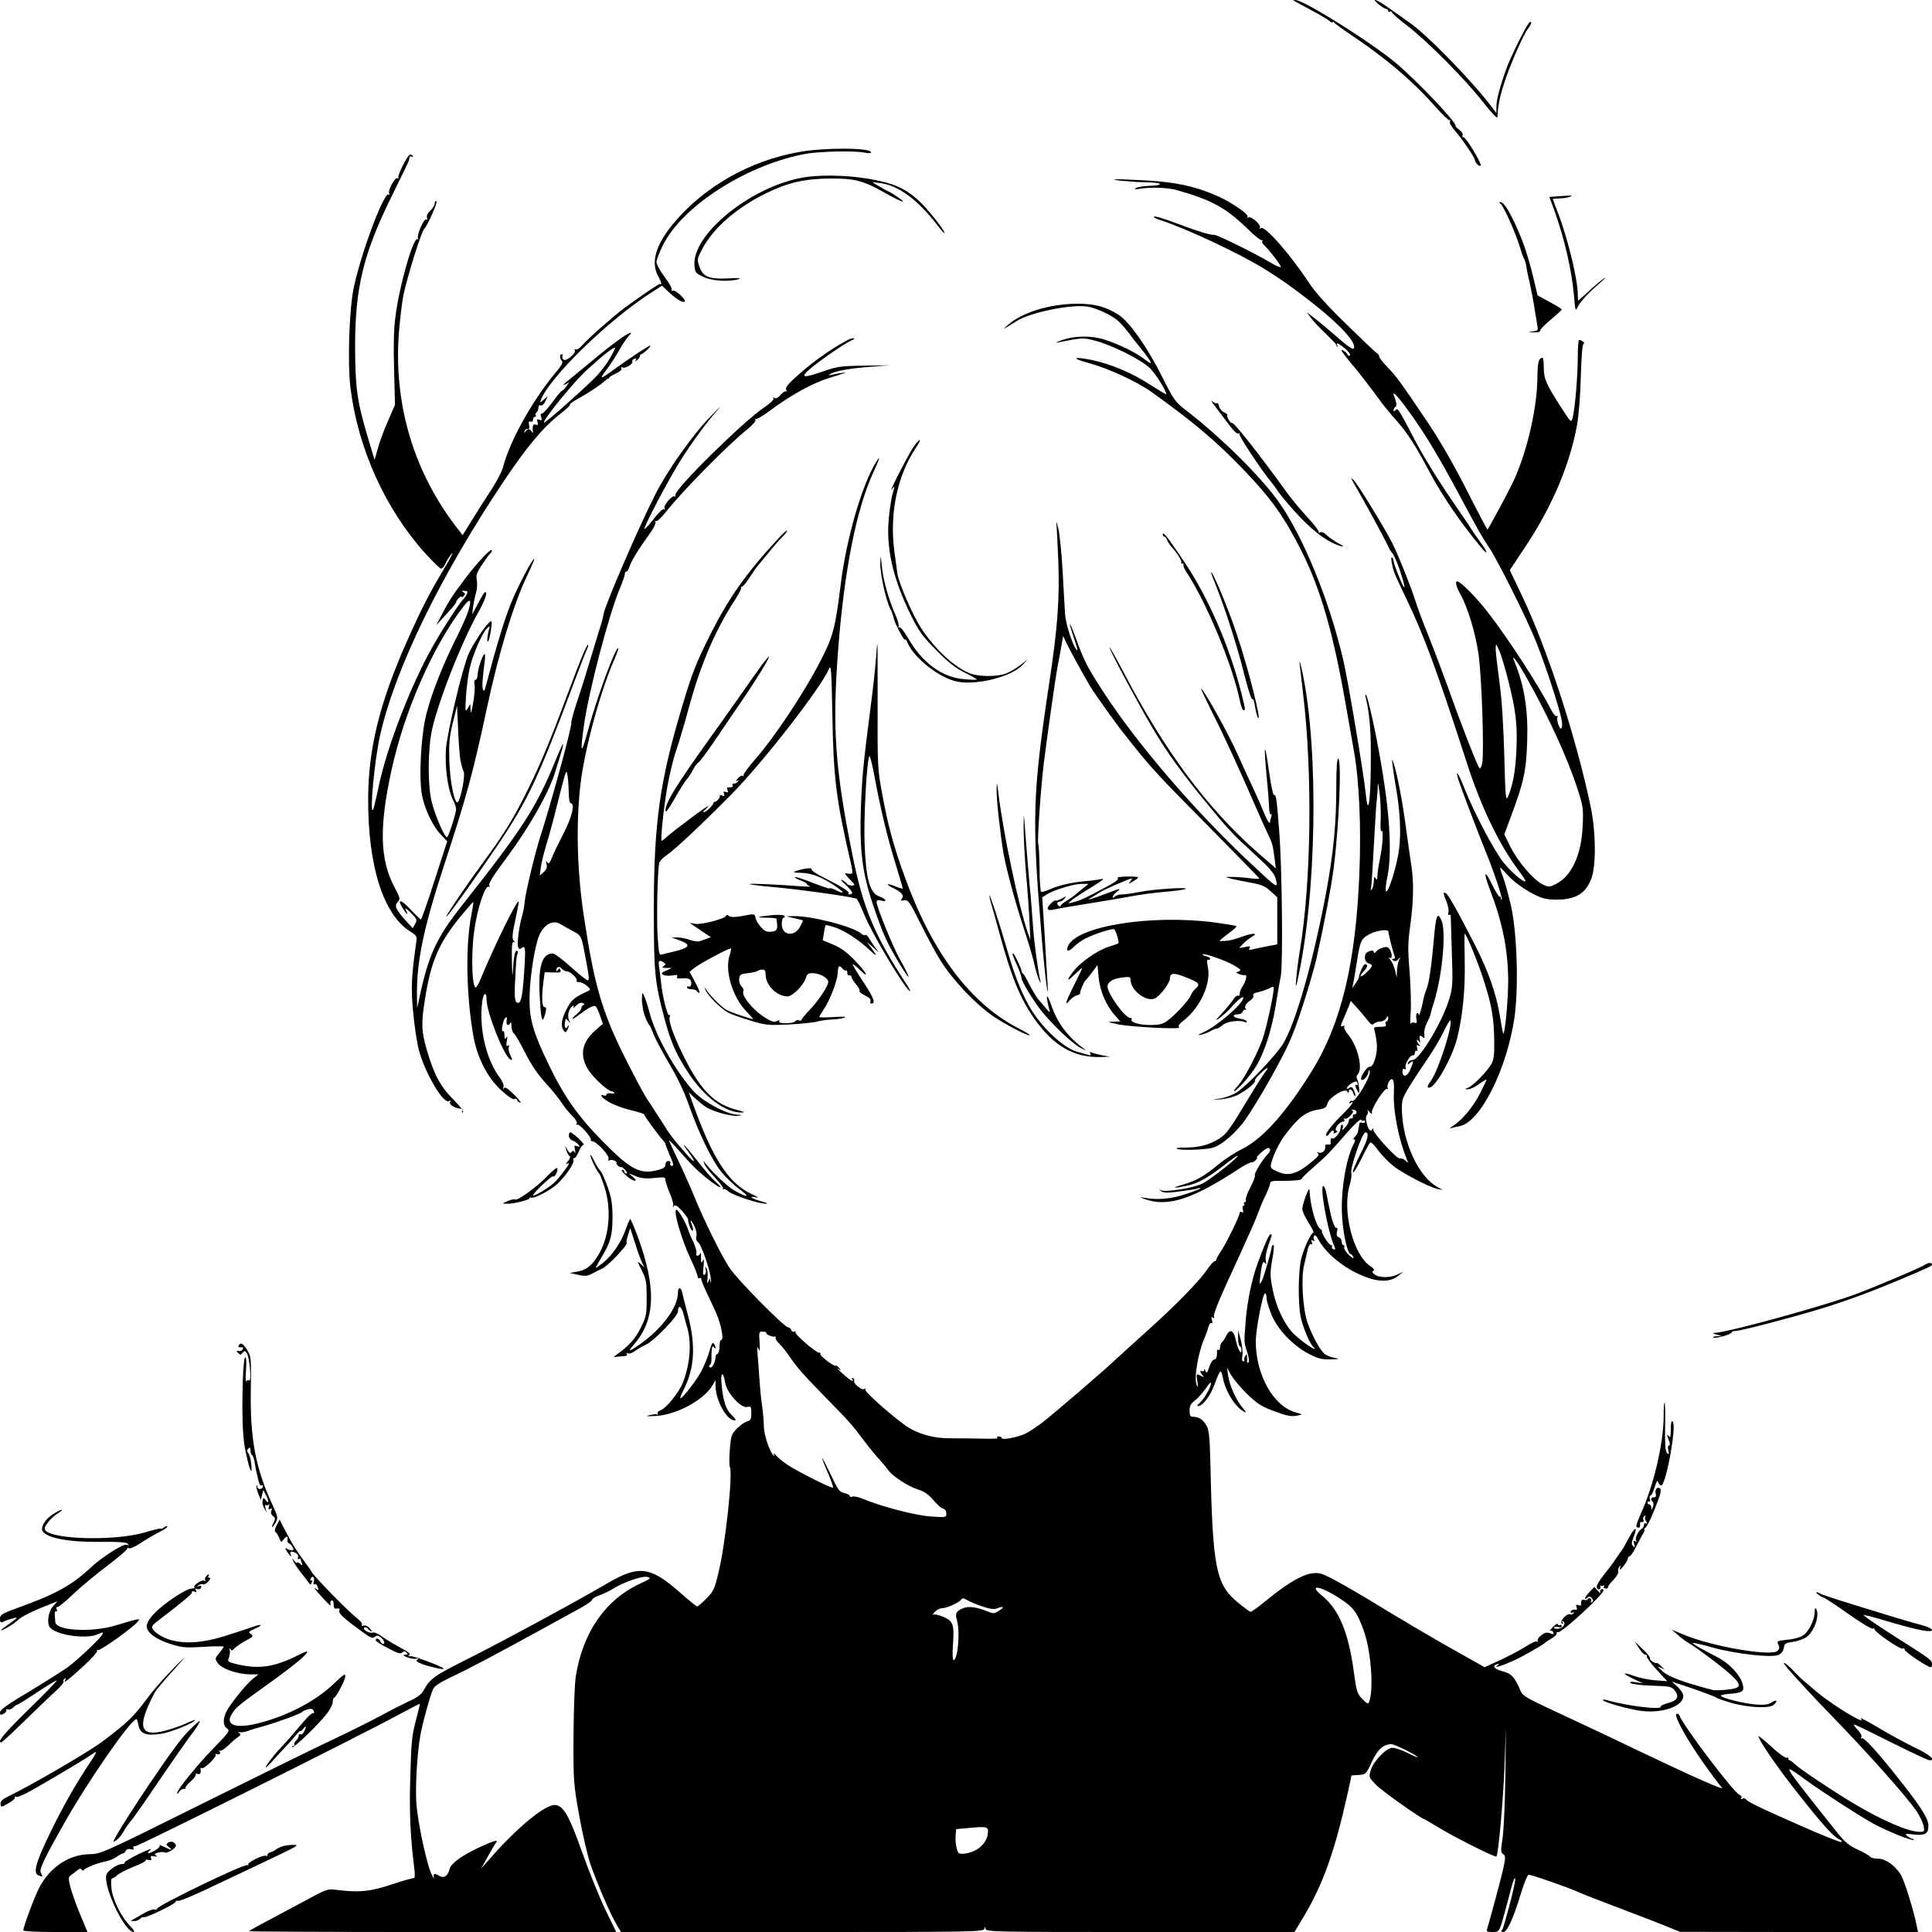 <?xml version="1.0" standalone="no"?>
<!DOCTYPE svg PUBLIC "-//W3C//DTD SVG 20010904//EN"
 "http://www.w3.org/TR/2001/REC-SVG-20010904/DTD/svg10.dtd">
<svg version="1.0" xmlns="http://www.w3.org/2000/svg"
 width="1080pt" height="1080pt" viewBox="0 0 1080 1080"
 preserveAspectRatio="xMidYMid meet">
<g transform="translate(0,1080) scale(0.1,-0.1)"
fill="#000000" stroke="none">
<path d="M7231 10797 c2 -2 45 -25 94 -51 50 -27 98 -55 108 -64 9 -8 17 -11
17 -6 0 5 4 4 8 -2 4 -6 48 -38 97 -71 190 -127 339 -253 463 -393 42 -47 80
-84 85 -82 5 1 6 -2 2 -8 -4 -6 8 -28 27 -49 42 -48 113 -153 113 -166 0 -14
25 -39 32 -31 9 8 -83 161 -96 159 -6 -2 -8 3 -5 11 3 8 -5 21 -18 30 -13 9
-23 20 -22 24 3 21 -207 242 -326 344 -136 116 -521 358 -569 358 -8 0 -12 -2
-10 -3z"/>
<path d="M7708 10775 c17 -14 35 -25 41 -25 6 0 11 -5 11 -11 0 -5 5 -7 10 -4
6 3 10 2 10 -3 0 -5 37 -38 83 -73 111 -84 326 -300 426 -428 52 -66 81 -97
82 -85 2 62 14 119 39 194 33 101 105 265 131 299 21 26 25 46 9 36 -14 -9
-105 -191 -129 -258 -36 -100 -55 -172 -56 -210 l0 -39 -25 33 c-112 148 -366
408 -460 472 -19 13 -67 47 -106 75 -72 53 -120 72 -66 27z"/>
<path d="M4465 9950 c-271 -48 -527 -193 -696 -394 -104 -123 -133 -223 -89
-302 12 -20 19 -39 15 -42 -3 -3 -5 -3 -5 1 0 6 -94 -58 -200 -135 -57 -42
-208 -175 -238 -211 -13 -15 -29 -24 -34 -20 -6 3 -8 2 -5 -4 10 -16 -46 -64
-62 -54 -7 5 -10 14 -7 20 4 6 2 11 -3 11 -14 0 -14 -23 0 -37 8 -8 -2 -28
-40 -72 -129 -156 -253 -380 -290 -526 -6 -23 -36 -79 -66 -125 -31 -47 -79
-122 -107 -168 l-52 -84 -18 24 c-254 319 -372 711 -337 1122 6 72 17 160 24
196 23 109 101 357 116 370 17 15 77 150 69 155 -6 3 -10 -2 -10 -12 0 -10
-11 -28 -25 -41 -15 -14 -22 -29 -18 -39 4 -10 2 -14 -4 -10 -13 8 -56 -90
-46 -107 3 -6 2 -8 -2 -3 -23 20 -104 -263 -125 -437 -9 -66 -11 -166 -7 -294
l5 -195 -39 -90 c-22 -49 -48 -119 -57 -154 l-18 -64 -37 123 c-61 205 -71
278 -72 508 0 333 46 523 208 850 50 102 92 188 93 193 1 4 2 12 3 18 0 5 6 7
13 3 7 -4 8 -3 4 5 -4 6 -11 9 -16 6 -16 -10 -70 -118 -63 -128 3 -6 1 -7 -5
-3 -14 8 -56 -70 -46 -86 4 -6 3 -8 -3 -5 -26 16 -149 -312 -194 -513 -27
-121 -37 -424 -20 -568 42 -339 195 -678 418 -925 41 -45 80 -83 87 -85 7 -2
18 10 25 25 6 16 23 42 36 58 14 17 -5 -22 -43 -85 -83 -139 -124 -218 -209
-409 -151 -341 -213 -593 -215 -871 -2 -378 84 -652 235 -747 38 -24 39 -26
33 -66 -26 -183 -29 -246 -17 -380 7 -76 21 -172 32 -215 34 -130 138 -306
169 -287 8 5 11 4 7 -2 -11 -17 22 -38 66 -42 5 -1 5 -6 1 -13 -4 -6 -3 -8 4
-5 6 4 -17 34 -54 71 -73 73 -109 141 -149 280 -29 102 -31 144 -10 276 32
209 76 314 192 458 42 51 77 91 79 90 1 -2 -4 -37 -12 -78 -32 -168 -28 -441
12 -670 21 -121 78 -233 155 -304 37 -34 65 -53 74 -50 8 4 15 2 15 -4 0 -5 8
-13 18 -16 9 -4 -5 16 -32 43 -37 37 -52 47 -59 38 -6 -8 -7 -6 -3 6 4 11 -4
31 -19 51 -78 103 -119 280 -99 429 7 49 24 55 24 9 0 -72 100 -322 134 -335
11 -5 11 0 -1 24 -8 16 -12 37 -9 45 4 10 2 13 -6 8 -8 -5 -9 3 -5 27 5 24 4
30 -3 19 -8 -12 -10 -9 -10 13 0 16 -4 26 -8 23 -13 -8 -1 62 13 74 9 8 11 4
7 -15 -4 -25 12 -35 21 -12 3 6 6 -2 6 -20 1 -18 7 -36 14 -40 6 -4 35 -52 62
-107 34 -67 71 -122 115 -170 36 -39 76 -89 90 -111 14 -22 40 -54 58 -72 20
-19 30 -38 26 -44 -4 -7 -3 -9 3 -6 11 7 80 -70 76 -85 -2 -4 2 -8 9 -8 22 0
97 -81 90 -98 -3 -10 -1 -13 6 -8 7 4 20 2 29 -3 10 -6 14 -11 10 -11 -4 0 -2
-6 5 -14 7 -8 16 -12 19 -10 4 2 14 -5 24 -16 10 -12 13 -20 7 -20 -7 0 -12 5
-12 10 0 6 -6 10 -12 10 -7 0 2 -14 21 -30 18 -17 40 -30 48 -30 11 0 8 6 -8
20 l-24 21 40 -16 c30 -12 56 -15 103 -10 56 6 62 5 62 -12 1 -10 11 -43 24
-73 13 -29 22 -61 19 -70 -4 -11 -3 -12 4 -2 7 9 18 3 44 -25 19 -21 34 -42
35 -48 1 -24 17 -65 25 -65 5 0 4 12 -1 26 -16 40 -11 42 10 4 11 -21 16 -45
13 -59 -4 -16 0 -28 10 -36 18 -13 65 -150 71 -204 2 -20 1 -27 -2 -16 l-4 20
-9 -20 c-6 -14 -7 -8 -4 20 3 22 0 47 -6 55 -8 12 -9 11 -4 -7 3 -12 1 -25 -6
-29 -9 -5 -11 6 -6 47 3 33 2 46 -3 34 -9 -22 -13 -14 -11 25 0 14 -2 19 -5
13 -8 -18 -27 -16 -21 1 3 8 -5 36 -17 63 -13 26 -26 58 -30 70 -11 36 -51
106 -63 110 -24 8 24 -160 78 -275 21 -45 39 -89 39 -98 0 -8 4 -12 10 -9 5 3
10 1 10 -5 0 -7 13 -39 29 -73 17 -34 41 -87 55 -118 27 -61 44 -149 28 -149
-6 0 -10 -17 -10 -37 0 -21 -5 -39 -11 -41 -6 -2 -11 -10 -11 -17 0 -28 -20
-66 -31 -59 -7 4 -7 9 -1 13 5 3 9 15 9 26 -1 61 4 90 13 75 5 -8 10 -10 10
-5 0 6 -4 16 -9 24 -7 11 -14 -2 -26 -45 -9 -32 -31 -84 -47 -114 -31 -55
-108 -153 -115 -146 -2 2 7 25 21 52 59 119 66 247 21 414 -15 58 -30 115 -32
127 -7 30 -23 29 -23 -1 0 -90 -101 -220 -243 -311 -32 -21 -34 -16 -6 16 124
140 130 320 22 612 -20 53 -38 95 -41 92 -3 -3 -14 -28 -24 -57 -24 -70 -77
-148 -127 -187 -23 -18 -41 -31 -41 -28 0 2 16 31 35 63 49 80 60 124 59 229
-1 72 -7 105 -29 165 -15 41 -32 80 -39 85 -6 6 -22 30 -34 55 -12 25 -22 39
-22 32 0 -14 39 -94 50 -102 3 -3 17 -38 30 -78 38 -119 27 -265 -27 -363 -36
-67 -72 -98 -124 -107 l-44 -8 46 -10 c39 -9 52 -8 80 7 19 10 44 23 56 28 34
16 146 135 136 144 -3 3 1 23 8 44 l12 38 28 -87 c15 -48 33 -97 40 -110 l12
-23 -22 20 c-20 18 -20 15 6 -35 25 -50 28 -65 28 -155 0 -93 -2 -105 -33
-167 -29 -60 -67 -102 -134 -150 -21 -15 -21 -16 -3 -13 11 2 30 4 43 4 15 1
21 5 16 13 -5 7 -3 8 5 3 8 -4 24 1 39 12 15 11 44 28 64 37 46 22 178 159
178 185 0 38 19 31 30 -11 6 -24 15 -56 20 -73 27 -90 19 -203 -21 -310 -21
-57 -96 -150 -130 -160 -10 -4 -16 -11 -13 -17 4 -6 3 -9 -2 -5 -5 3 -25 1
-44 -4 -26 -6 -16 -7 40 -4 114 8 262 88 311 168 l19 32 0 -31 c0 -81 62 -194
107 -194 10 0 5 9 -15 28 -33 31 -49 76 -58 171 -8 72 9 80 20 11 9 -56 89
-144 123 -135 21 5 23 2 23 -35 0 -33 -4 -41 -24 -46 -13 -3 -38 -21 -57 -40
-30 -31 -33 -40 -39 -116 -4 -46 -4 -90 0 -98 18 -37 -25 -436 -64 -593 -21
-89 -28 -103 -67 -143 -24 -24 -47 -44 -52 -44 -4 0 -48 35 -97 79 -165 145
-230 153 -405 50 -167 -98 -586 -325 -772 -418 -197 -99 -219 -114 -255 -181
-13 -22 -36 -40 -84 -61 -36 -17 -105 -52 -152 -78 -48 -26 -161 -83 -252
-126 -91 -42 -424 -206 -740 -363 -567 -282 -576 -286 -640 -287 -117 -2 -224
-75 -283 -192 -25 -48 -87 -216 -87 -234 0 -5 77 -9 179 -9 l180 0 -39 94
c-22 51 -46 120 -55 152 -14 55 -14 60 2 72 10 7 26 19 35 27 12 10 19 11 24
4 4 -7 9 -7 13 -2 8 12 82 41 123 48 18 3 45 15 60 25 15 11 31 20 37 20 5 0
11 6 14 14 4 9 14 12 28 9 15 -4 20 -3 15 5 -4 8 0 12 11 12 18 0 1249 614
1468 733 66 35 121 64 122 63 1 -1 -7 -34 -17 -73 -29 -110 -30 -124 -37 -353
-5 -196 1 -317 24 -503 3 -26 2 -47 -3 -46 -5 2 -61 -14 -124 -35 -120 -40
-183 -46 -303 -31 -54 7 -59 6 -159 -48 -285 -152 -331 -177 -336 -182 -3 -3
458 -5 1024 -5 l1029 0 -60 123 c-33 68 -91 212 -130 321 -74 209 -107 266
-155 266 -56 0 -211 -128 -357 -295 l-53 -60 36 65 c20 36 40 71 46 78 18 21
-8 14 -87 -22 -103 -48 -163 -91 -172 -124 -9 -40 -33 -54 -59 -37 -25 16 -35
11 -28 -13 2 -10 -4 2 -15 24 -24 52 -68 251 -81 367 -11 91 0 298 21 413 11
60 48 197 68 247 8 21 32 38 103 72 110 52 245 124 528 279 36 20 109 60 162
89 54 28 98 57 98 64 0 6 17 17 38 24 20 7 54 23 76 36 61 39 166 75 195 68
23 -6 19 -10 -44 -39 -191 -89 -318 -273 -356 -516 -7 -41 -12 -192 -13 -335
-1 -252 0 -266 32 -445 18 -102 47 -225 64 -275 38 -108 109 -273 144 -332
l25 -43 1014 0 c957 0 1014 1 1018 18 4 16 5 16 6 0 1 -17 49 -18 864 -18
l863 0 47 78 c114 190 178 369 255 717 l17 80 41 3 c39 3 41 5 72 72 32 70 66
100 109 100 18 0 130 -54 148 -72 6 -6 -18 4 -52 21 -34 17 -74 31 -88 31 -35
0 -107 -74 -122 -125 -12 -39 -12 -40 30 -83 33 -34 256 -192 271 -192 1 0 45
-26 97 -57 89 -53 298 -157 304 -151 11 12 37 303 45 493 l8 230 -3 -275 c-2
-151 -9 -308 -16 -349 -10 -65 -10 -76 4 -86 14 -10 14 -19 -2 -91 -16 -66
-69 -266 -88 -327 -4 -14 1 -17 30 -17 33 0 36 3 51 47 8 27 26 92 40 146 23
93 36 128 36 97 0 -26 -63 -265 -72 -277 -8 -9 -6 -13 6 -13 21 0 55 74 97
212 18 60 38 108 44 108 18 0 207 -66 272 -94 52 -23 121 -49 368 -143 39 -15
101 -39 138 -54 l68 -28 665 -1 666 0 -7 33 c-18 92 -70 256 -90 289 -35 53
-85 88 -128 88 -20 0 -39 5 -43 11 -4 6 -34 24 -68 39 -48 22 -72 42 -112 91
-248 311 -284 359 -268 359 3 0 43 -26 87 -59 107 -77 295 -198 377 -244 76
-42 220 -100 228 -92 3 3 1 5 -4 5 -6 0 -19 7 -30 15 -18 15 -15 16 35 10 64
-6 81 4 81 51 0 37 -44 107 -168 263 -117 148 -193 232 -205 224 -6 -4 -7 -1
-2 6 4 8 -4 24 -21 42 -15 16 -24 29 -19 29 5 0 98 -45 207 -100 110 -55 206
-100 214 -100 38 0 4 30 -84 72 -53 26 -146 76 -205 112 -59 35 -103 58 -96
50 10 -12 9 -13 -7 -7 -40 14 -182 107 -239 156 -33 29 -66 56 -73 62 -7 5
-34 31 -59 58 -51 52 -71 57 -26 6 61 -69 151 -167 213 -230 226 -232 450
-483 506 -567 17 -26 34 -62 37 -79 6 -31 5 -33 -23 -33 -62 0 -212 65 -372
161 -117 70 -293 188 -323 216 -11 11 -24 20 -30 22 -5 2 -9 7 -8 12 2 4 -3 6
-10 3 -7 -2 -45 25 -85 62 -39 36 -72 62 -72 59 0 -21 105 -174 214 -312 141
-179 200 -245 236 -264 14 -7 20 -14 13 -16 -6 -2 -105 37 -220 88 -236 104
-305 137 -314 152 -4 5 -12 6 -19 2 -9 -5 -11 -4 -6 4 4 6 0 14 -9 17 -33 13
-318 389 -337 445 -2 7 -9 10 -16 8 -17 -6 52 -134 148 -271 47 -66 94 -129
105 -140 23 -22 -147 53 -480 212 -82 40 -222 106 -310 147 -351 164 -318 145
-344 202 -30 63 -44 76 -99 91 -41 11 -52 29 -21 38 11 3 11 1 -1 -8 -22 -17
22 -4 89 26 50 22 170 91 181 103 3 3 19 14 35 23 17 10 29 22 27 28 -1 7 2 9
7 6 16 -10 265 220 255 236 -8 13 -25 -2 -18 -15 3 -7 -3 -2 -14 10 l-19 22
-27 -28 c-27 -28 -36 -52 -12 -32 10 8 16 8 25 -3 9 -11 9 -16 0 -22 -7 -4 -9
-3 -5 4 3 6 2 13 -3 16 -5 4 -12 2 -16 -3 -3 -6 -12 -8 -20 -4 -13 4 -20 -7
-16 -29 0 -4 -7 -4 -16 -1 -12 5 -15 2 -10 -10 3 -9 3 -16 -1 -16 -18 3 -32
-2 -32 -12 0 -5 5 -7 12 -3 7 4 8 3 4 -4 -4 -6 -12 -9 -19 -6 -19 7 -62 -42
-46 -51 8 -6 10 -4 4 5 -5 9 -4 11 4 6 18 -12 -4 -41 -33 -41 -13 -1 -22 3
-19 7 2 5 13 6 24 3 11 -4 19 -2 19 5 0 6 -4 9 -9 6 -5 -4 -11 -1 -13 5 -2 5
-15 -2 -28 -17 -14 -15 -20 -24 -14 -21 7 4 14 0 17 -8 5 -11 1 -12 -18 -5
-18 7 -30 4 -49 -11 -15 -11 -23 -25 -20 -31 4 -6 2 -8 -4 -4 -6 3 -31 -8 -56
-24 -25 -17 -89 -51 -141 -76 l-96 -44 -42 24 c-23 13 -112 63 -197 111 -85
49 -211 123 -280 165 -213 131 -353 210 -392 222 -67 20 -156 -24 -315 -153
-39 -33 -76 -59 -82 -59 -5 0 -39 25 -75 55 -120 102 -137 192 -150 781 -3
132 -7 177 -20 202 -18 34 -43 52 -75 52 -17 0 -21 6 -21 35 0 27 7 39 31 57
16 12 43 43 60 67 16 24 29 38 29 30 0 -23 -40 -92 -63 -111 -14 -11 -17 -18
-9 -18 25 0 69 58 92 122 29 81 36 88 45 41 14 -79 69 -168 120 -195 14 -8 12
-2 -9 23 -37 43 -74 127 -81 182 l-6 42 22 -40 c12 -22 52 -69 88 -105 52 -51
81 -71 136 -92 90 -34 112 -38 148 -31 31 6 31 6 -14 19 -122 36 -219 210
-219 396 0 66 39 268 52 268 5 0 8 -11 8 -25 0 -14 12 -55 27 -92 33 -83 118
-173 209 -221 51 -26 72 -32 120 -31 54 1 56 2 22 9 -21 4 -46 14 -56 24 -25
22 -68 102 -93 173 -26 74 -37 251 -19 320 6 26 13 56 15 66 8 40 17 57 26 52
5 -3 6 2 2 11 -5 13 -3 15 7 9 9 -5 11 -4 6 3 -4 7 -4 17 0 23 4 8 13 1 23
-18 38 -72 125 -147 224 -194 104 -48 175 -51 227 -8 l25 20 -32 -15 c-41 -20
-104 -20 -129 0 -14 11 -15 17 -6 21 8 3 1 13 -19 26 -96 65 -157 310 -114
453 8 27 12 57 9 67 -8 26 61 227 79 227 23 0 14 -40 -28 -120 -25 -50 -45
-96 -42 -103 2 -7 23 26 46 73 23 47 46 89 50 93 5 5 24 -14 44 -42 20 -27 58
-67 85 -88 54 -43 201 -119 247 -129 l30 -6 -30 17 c-104 57 -193 247 -198
425 -2 61 1 69 44 140 25 41 72 112 103 157 31 45 70 112 87 148 17 36 34 64
36 61 18 -17 -65 -277 -107 -336 -22 -31 -25 -40 -10 -40 34 0 127 166 155
274 32 126 46 272 43 431 -2 85 -2 155 0 155 9 0 74 -159 105 -256 45 -139 58
-212 60 -338 1 -78 -2 -108 -15 -132 -22 -41 -102 -122 -130 -134 -22 -8 -22
-9 -2 -9 12 -1 40 13 62 29 23 17 42 28 42 25 0 -3 -16 -37 -36 -76 -37 -74
-99 -149 -149 -181 -22 -14 -24 -18 -8 -13 12 3 31 8 43 10 115 22 263 316
306 606 24 166 15 471 -19 624 -14 61 -34 134 -45 163 -11 28 -18 52 -16 52 2
0 21 -18 41 -41 44 -49 131 -106 191 -127 30 -10 66 -13 114 -10 86 7 133 39
163 114 28 71 27 261 -3 405 -83 394 -242 881 -383 1177 l-69 145 79 119 c155
230 256 467 297 693 9 50 19 170 21 273 4 125 9 182 17 182 12 0 -14 20 -26
20 -5 0 -8 -44 -8 -98 0 -104 -16 -291 -29 -339 -8 -27 -9 -26 -63 58 -84 130
-98 161 -98 224 0 30 -3 55 -7 55 -22 -1 -28 -25 -29 -122 -3 -173 -63 -425
-141 -583 -33 -68 -134 -255 -138 -255 -2 0 -55 100 -117 223 -74 145 -150
277 -221 382 -151 224 -173 254 -223 305 -24 25 -44 51 -44 57 0 7 -6 16 -14
20 -8 4 -85 78 -172 163 -103 100 -176 181 -207 230 -105 159 -245 319 -268
305 -7 -5 -10 -4 -6 2 9 15 -49 67 -64 58 -7 -5 -10 -4 -5 3 9 15 -101 89
-184 123 -116 49 -216 70 -375 80 -82 4 -161 8 -175 7 -50 -2 87 -16 168 -17
92 -1 105 -17 16 -20 -31 -1 -64 -6 -73 -12 -12 -7 -9 -9 14 -5 64 11 162 8
215 -7 193 -55 272 -98 391 -213 41 -41 79 -71 84 -67 4 5 5 3 2 -3 -4 -7 1
-18 10 -25 24 -21 93 -109 93 -121 0 -5 -24 4 -52 21 -89 53 -304 159 -319
158 -20 -2 -91 19 -194 58 -96 36 -145 51 -145 42 0 -3 17 -11 38 -18 146 -47
447 -189 585 -275 95 -61 129 -84 227 -159 164 -125 270 -232 270 -274 0 -22
-21 -10 -98 57 -42 37 -97 83 -122 102 l-45 35 22 -30 c11 -17 48 -56 82 -88
33 -32 60 -60 60 -63 0 -3 3 -9 7 -12 4 -4 4 -1 0 6 -12 21 8 13 44 -17 20
-17 31 -33 26 -38 -5 -4 -11 -2 -13 5 -3 7 -14 17 -25 23 -15 8 -12 0 13 -32
19 -24 36 -46 39 -49 16 -15 121 -152 148 -190 17 -25 60 -78 96 -118 66 -75
107 -139 191 -297 66 -125 180 -291 289 -420 39 -46 31 -19 -11 38 -21 28 -42
59 -48 69 -5 10 -47 71 -91 135 -91 132 -177 271 -229 371 -87 166 -91 172
-103 160 -9 -9 -12 -9 -12 -1 0 7 5 15 10 18 10 6 8 21 -8 65 -12 33 31 -15
98 -110 82 -114 162 -249 268 -447 102 -192 129 -239 164 -290 50 -74 215
-404 266 -533 50 -125 123 -348 140 -426 12 -53 -1 -78 -17 -34 -6 18 -8 37
-4 43 3 5 2 7 -4 4 -6 -4 -19 10 -29 30 -70 137 -242 403 -355 548 -66 86
-155 175 -173 175 -13 0 -5 -32 19 -74 40 -72 83 -214 100 -332 18 -120 32
-548 21 -609 -4 -21 -11 -34 -16 -29 -11 12 -106 254 -176 453 -31 86 -80 215
-109 288 -30 72 -62 160 -73 195 -25 80 -95 254 -128 320 -43 85 -194 332
-216 353 -20 19 -19 17 2 -20 59 -102 162 -290 182 -333 12 -26 25 -49 30 -52
4 -3 14 -23 23 -44 25 -60 55 -160 44 -149 -11 11 -59 132 -59 149 0 7 -4 15
-9 18 -9 6 1 -56 17 -94 5 -14 35 -77 65 -140 99 -205 174 -411 337 -915 77
-241 182 -459 287 -598 25 -33 43 -61 40 -63 -10 -10 -88 59 -130 115 -51 68
-159 274 -207 396 -35 90 -58 123 -37 55 14 -44 113 -305 162 -425 37 -91 86
-238 80 -243 -3 -3 -5 1 -5 8 0 7 -3 11 -6 7 -4 -3 -22 26 -42 66 -44 92 -52
74 -12 -29 69 -180 100 -333 101 -505 0 -111 -18 -305 -28 -296 -2 3 -10 45
-18 96 -21 127 -64 250 -140 399 -98 192 -151 286 -164 290 -15 5 -14 0 5 -48
9 -22 14 -49 11 -60 -3 -11 -1 -18 4 -14 5 3 9 -1 9 -8 0 -7 3 -98 6 -203 6
-175 5 -195 -15 -261 -37 -125 -165 -338 -203 -339 -12 0 -23 -7 -26 -15 -5
-13 -3 -13 11 -1 21 17 21 8 0 -40 -17 -39 -43 -44 -43 -7 0 12 4 16 11 12 7
-4 10 -1 7 7 -7 18 22 69 39 69 7 0 13 7 13 16 0 8 4 13 9 10 5 -4 7 4 3 16
-4 16 -2 19 9 13 11 -6 12 -5 2 6 -7 7 -13 18 -13 24 0 5 5 3 11 -5 9 -12 10
-11 6 8 -5 24 2 29 19 12 7 -7 9 -2 6 18 -2 17 4 44 14 63 10 19 19 39 20 46
1 7 11 43 23 80 45 151 66 388 39 448 -22 50 -31 29 -42 -100 -13 -148 -27
-248 -40 -280 -8 -19 -17 -49 -20 -67 -8 -44 -24 -96 -25 -80 -1 7 -5 11 -10
8 -4 -3 -6 -18 -3 -32 4 -22 2 -26 -11 -21 -9 3 -18 1 -21 -6 -3 -7 -3 23 0
65 3 43 0 144 -6 225 -11 127 -10 164 4 263 18 130 20 236 6 330 -6 36 -19
130 -30 210 -19 145 -50 308 -70 365 -9 27 -10 26 -5 -15 3 -25 11 -81 19
-125 22 -122 29 -251 17 -342 -11 -90 -60 -248 -73 -235 -4 4 -1 39 7 77 34
160 7 456 -76 855 -17 80 -35 152 -40 160 -8 12 -9 11 -5 -5 23 -100 31 -191
29 -370 -1 -220 -15 -305 -28 -175 -9 99 -100 642 -126 750 -78 336 -226 696
-364 889 -105 145 -325 362 -521 512 -54 42 -64 56 -126 180 -84 168 -184 310
-246 350 -71 45 -136 62 -232 61 -152 -1 -305 -48 -385 -118 -29 -26 -29 -26
-2 -10 15 9 37 23 50 31 73 47 292 93 390 82 53 -7 142 -48 181 -84 14 -12 37
-40 53 -60 15 -21 47 -62 70 -90 65 -81 74 -102 25 -64 -46 37 -142 85 -226
112 -74 24 -165 23 -236 -1 -30 -11 -44 -18 -30 -15 143 28 144 28 210 11 95
-24 261 -107 309 -155 33 -33 91 -126 91 -145 0 -3 -40 21 -90 53 -99 65 -217
115 -324 138 -107 22 -122 11 -21 -16 110 -30 269 -103 352 -162 240 -172 362
-276 514 -434 157 -164 227 -262 325 -456 109 -219 177 -456 249 -869 13 -74
33 -187 44 -250 29 -160 41 -425 30 -684 -20 -500 -101 -838 -266 -1104 -144
-232 -273 -377 -389 -435 -39 -19 -97 -57 -130 -84 -81 -67 -127 -94 -198
-114 -70 -20 -62 -24 16 -8 63 13 116 42 211 115 38 30 72 54 75 54 18 0 -154
-137 -200 -158 -47 -23 -193 -46 -224 -37 -18 6 -18 6 -1 -5 14 -9 39 -9 103
0 46 6 91 13 99 16 8 4 15 4 15 1 0 -3 -36 -17 -81 -32 -79 -27 -157 -34 -231
-21 -30 5 -30 4 7 -9 126 -43 266 3 525 174 30 19 60 35 66 33 6 -1 17 5 24
13 7 8 10 15 6 15 -3 0 8 13 26 29 31 27 48 31 48 11 0 -5 -6 -15 -13 -22 -29
-29 -78 -109 -72 -118 3 -5 -8 -35 -25 -67 -17 -31 -28 -63 -26 -70 3 -7 1
-13 -5 -13 -6 0 -7 -5 -4 -10 3 -6 2 -10 -3 -10 -6 0 -8 -10 -4 -22 3 -14 2
-19 -6 -14 -7 4 -12 2 -12 -4 0 -17 -74 -169 -104 -213 -14 -21 -26 -42 -26
-47 0 -6 -4 -10 -10 -10 -5 0 -24 -21 -42 -47 -45 -66 -179 -203 -333 -341
-71 -64 -155 -140 -185 -168 -68 -64 -326 -285 -399 -343 -30 -23 -72 -51 -94
-63 -43 -22 -137 -40 -137 -27 0 5 -8 9 -17 9 -12 0 -14 -3 -6 -8 6 -4 -34 -6
-90 -4 -56 1 -136 2 -177 2 -96 -1 -192 28 -258 78 -103 78 -221 185 -215 195
4 6 1 7 -6 2 -14 -8 -64 33 -56 46 3 4 0 11 -6 15 -8 4 -9 3 -5 -4 15 -24 -10
-10 -54 30 -25 22 -36 34 -25 27 18 -13 19 -13 6 4 -8 9 -16 15 -19 13 -8 -8
-92 56 -86 66 3 5 1 7 -4 6 -15 -5 -142 104 -135 115 3 6 1 7 -6 3 -6 -4 -14
0 -17 8 -3 9 -12 16 -18 16 -21 0 -281 263 -326 330 -45 66 -148 275 -199 402
-16 40 -54 126 -85 191 -31 64 -56 119 -56 122 0 3 17 -14 38 -37 88 -101 121
-133 180 -180 66 -53 97 -62 40 -12 -18 16 -64 68 -101 117 -71 90 -100 118
-47 45 44 -60 37 -66 -12 -10 -79 90 -90 104 -141 186 -29 44 -67 104 -85 131
-18 28 -75 136 -127 240 -120 244 -163 391 -219 760 -40 257 -47 525 -21 750
23 197 112 525 191 702 13 31 23 58 21 60 -14 13 -121 -278 -172 -467 -37
-136 -43 -123 -20 39 27 190 140 620 200 761 15 36 28 73 28 82 1 9 4 15 8 12
4 -2 12 11 19 30 10 33 49 95 120 194 17 24 27 48 24 54 -4 6 -3 8 3 5 6 -4
32 21 58 54 86 110 352 380 453 459 30 25 49 47 45 53 -3 7 -3 9 1 5 5 -4 41
17 81 47 115 86 237 153 327 181 46 14 88 28 93 30 12 5 -38 -3 -75 -11 -21
-5 -22 -4 -8 4 25 17 110 32 228 41 l105 8 -145 -2 c-134 -2 -152 -5 -234 -34
-94 -32 -117 -33 -88 -3 34 37 200 154 252 178 19 8 20 12 7 12 -25 1 -169
-91 -257 -164 -99 -83 -124 -110 -114 -127 4 -7 4 -10 -1 -6 -4 4 -18 -4 -30
-18 -14 -17 -28 -24 -35 -19 -8 5 -11 4 -6 -3 4 -6 -17 -26 -50 -48 -118 -79
-501 -456 -498 -490 1 -8 -2 -12 -6 -9 -12 8 -63 -52 -55 -66 5 -7 4 -10 -3
-5 -6 3 -31 -20 -57 -54 -26 -34 -49 -59 -52 -56 -7 7 131 269 197 375 65 104
149 219 213 291 27 30 8 13 -42 -39 -97 -99 -242 -304 -307 -434 -96 -188
-284 -625 -290 -670 -2 -16 -10 -48 -18 -70 -7 -23 -30 -98 -51 -167 -20 -69
-54 -178 -76 -243 -22 -65 -37 -122 -35 -126 4 -6 -33 -153 -80 -321 -9 -30
-19 -68 -24 -85 -9 -34 -57 -195 -72 -240 -26 -80 -80 -306 -84 -350 -2 -27
-9 -63 -14 -80 -16 -50 -31 -162 -24 -179 5 -12 10 -14 19 -6 20 16 23 2 19
-75 -10 -174 -18 -228 -36 -231 -19 -2 -23 25 -19 107 1 20 3 62 5 95 1 33 5
65 9 71 4 6 3 14 -2 18 -12 7 -20 -35 -24 -120 -2 -33 -4 -7 -5 58 -2 92 1
117 11 111 9 -5 9 -4 0 6 -12 14 -11 30 13 142 8 37 14 70 14 75 0 34 -129
-227 -215 -434 -10 -24 -21 -43 -25 -43 -22 0 -27 188 -9 315 17 127 62 261
82 248 6 -3 7 -1 3 5 -7 12 19 54 107 172 117 159 220 341 256 450 63 196 66
223 7 80 -107 -263 -183 -381 -526 -815 -142 -180 -186 -277 -238 -525 l-10
-45 -1 70 c-2 189 36 373 149 720 129 393 165 527 245 900 63 294 145 565 220
723 25 52 44 97 42 98 -7 8 -89 -148 -127 -240 -38 -93 -82 -236 -141 -460 -9
-37 -14 -45 -19 -30 -6 16 -4 51 11 167 1 7 1 19 0 27 -3 25 -40 -73 -40 -107
-1 -18 -6 -33 -12 -33 -7 0 -9 -11 -6 -27 3 -16 -1 -62 -8 -103 -9 -52 -13
-64 -14 -40 l-2 35 -14 -25 c-14 -23 -15 -17 -10 65 3 50 12 120 20 156 15 73
73 207 99 228 14 12 16 12 12 0 -11 -36 -16 -83 -7 -74 5 6 12 35 16 65 7 51
6 54 -10 40 -26 -22 -93 -124 -116 -177 -35 -83 -120 -441 -126 -533 -6 -100
10 -218 37 -276 11 -22 20 -47 20 -55 0 -26 -43 -159 -51 -159 -15 0 -70 130
-87 204 -21 93 -20 285 2 391 34 160 169 504 266 673 23 42 40 83 38 95 -3 17
-12 6 -41 -48 l-37 -70 5 45 c4 25 11 60 17 78 5 18 7 49 4 68 -6 29 -1 43 30
89 20 30 40 58 45 61 5 3 9 10 9 17 0 19 -78 -63 -150 -158 -72 -95 -93 -129
-135 -210 l-26 -50 55 60 c31 33 56 64 56 68 0 11 30 41 30 31 0 -5 6 -2 12 4
10 10 10 15 -2 22 -12 7 -10 9 7 7 18 -1 20 -4 11 -22 -6 -11 -14 -22 -18 -25
-14 -11 -100 -141 -159 -243 -126 -216 -268 -579 -315 -809 -14 -66 -28 -123
-31 -126 -19 -19 9 276 39 413 82 369 334 889 689 1420 130 195 226 310 320
382 32 25 56 47 53 50 -3 3 12 15 33 27 69 38 134 81 157 102 13 12 25 20 28
18 3 -2 4 -1 1 3 -3 3 13 14 36 24 26 12 38 23 33 30 -4 8 -3 9 5 5 14 -9 64
21 56 33 -3 5 2 12 11 15 10 4 13 2 8 -7 -6 -8 -3 -8 9 1 9 8 15 17 14 20 -1
4 1 8 5 10 14 4 58 45 54 50 -4 4 -118 -71 -211 -139 -70 -51 -76 -51 -36 2
22 29 55 79 73 112 18 32 42 67 52 78 35 34 -1 20 -62 -26 -34 -24 -103 -79
-154 -122 -52 -43 -110 -91 -129 -106 -22 -18 -26 -24 -10 -16 l23 11 -18 -25
c-11 -14 -21 -23 -23 -22 -2 2 -26 -27 -54 -65 -28 -38 -55 -66 -60 -63 -5 3
-6 -5 -2 -17 6 -19 4 -22 -9 -17 -14 6 -16 3 -11 -13 5 -15 3 -18 -9 -14 -16
6 -20 -4 -17 -36 2 -12 0 -12 -7 -2 -12 17 -22 17 -34 0 -8 -10 -9 -10 -5 2 2
8 10 14 17 12 8 -2 11 5 8 22 -4 17 -1 23 9 19 7 -3 13 2 13 11 0 9 5 16 11
16 5 0 8 4 4 9 -3 5 -1 12 5 16 5 3 10 15 10 25 0 12 5 17 13 14 8 -3 19 7 26
23 l13 28 -23 -20 c-20 -17 -22 -18 -16 -3 46 127 383 454 625 607 l53 34 37
-35 c41 -39 80 -63 90 -54 9 10 -51 67 -66 61 -7 -2 -10 0 -7 5 4 6 -14 38
-39 71 -25 34 -46 71 -46 84 0 12 17 56 37 96 110 220 474 452 803 510 78 13
270 17 323 6 21 -5 37 -4 37 1 0 27 -262 28 -405 2z m-1060 -1160 c-20 -34
-60 -84 -89 -111 -92 -90 -276 -251 -276 -242 0 23 169 230 243 297 93 85 148
128 155 121 2 -2 -13 -31 -33 -65z m-789 -1411 c-9 -27 -41 -98 -71 -157 -71
-143 -130 -292 -161 -411 -30 -114 -44 -356 -25 -456 15 -78 59 -171 104 -219
l37 -39 -71 -219 c-38 -120 -73 -218 -76 -218 -3 0 -29 25 -58 56 -54 58 -79
62 -43 6 23 -37 34 -43 17 -9 -8 15 0 11 27 -15 35 -35 37 -39 25 -62 l-14
-25 -38 42 c-57 63 -66 83 -46 105 16 17 14 22 -18 83 -82 155 -86 337 -16
656 73 333 234 697 405 917 36 46 44 34 22 -35z m5813 -374 c45 -177 54 -254
48 -395 -5 -118 -19 -197 -48 -265 -12 -26 -14 6 -20 235 -5 179 -14 314 -28
415 -11 83 -21 164 -20 180 1 30 1 30 19 -10 11 -23 32 -95 49 -160z m104 8
c126 -224 231 -454 287 -628 30 -93 32 -108 27 -205 -7 -159 -61 -276 -148
-321 -38 -19 -41 -19 -75 -3 -50 24 -136 123 -179 207 l-36 73 37 99 c72 193
86 256 91 421 6 177 -16 311 -72 448 -21 49 18 -2 68 -91z m-5958 -468 c4 -22
12 -48 17 -58 10 -19 -15 -152 -32 -170 -17 -19 -43 102 -48 221 -3 105 -1
138 19 220 l24 97 6 -135 c3 -74 9 -153 14 -175z m604 -167 c0 -38 5 -68 11
-68 26 0 8 -77 -40 -169 -27 -53 -57 -114 -65 -136 -13 -31 -18 -37 -26 -25
-7 11 -8 8 -4 -10 5 -19 0 -31 -16 -45 l-22 -20 6 45 c3 25 17 81 30 125 14
44 34 118 46 165 66 262 66 261 72 233 4 -16 7 -58 8 -95z m4539 -160 c-2 -42
0 -71 4 -65 13 21 8 -75 -7 -148 -8 -38 -15 -83 -15 -100 0 -23 -3 -27 -10
-15 -7 12 -10 8 -10 -15 0 -16 -5 -37 -11 -45 -8 -12 -9 -11 -5 5 3 11 10 119
16 240 7 121 13 229 15 240 2 11 4 43 6 70 2 49 2 49 11 -20 5 -38 8 -104 6
-147z m-4516 -623 c51 -27 47 -17 81 -202 10 -55 11 -73 2 -73 -6 0 -49 34
-94 75 -46 41 -91 75 -100 75 -61 0 -83 -69 -74 -236 7 -136 14 -162 30 -104
8 32 8 40 -3 40 -15 0 -17 56 -6 145 l7 50 47 -1 c37 -2 45 1 41 13 -5 12 -7
12 -14 1 -6 -9 -9 -9 -9 -1 0 19 17 24 30 8 7 -8 20 -15 29 -15 20 0 64 -43
54 -53 -3 -4 3 -7 14 -7 24 0 73 -39 58 -46 -87 -41 -101 -52 -127 -104 -29
-56 -35 -94 -18 -120 9 -13 11 -13 20 0 5 8 9 20 9 25 0 6 -3 4 -6 -3 -8 -21
-21 -4 -15 23 4 24 5 24 19 8 13 -17 13 -16 4 4 -12 24 -1 66 20 79 8 5 10 3
4 -7 -4 -8 2 -4 14 8 13 14 27 20 38 16 11 -4 13 -8 5 -11 -7 -2 -12 -10 -12
-17 0 -8 -11 -22 -25 -33 -14 -11 -25 -23 -25 -27 0 -4 17 7 38 23 48 37 80
54 91 47 5 -3 16 -26 25 -52 l16 -46 -40 -35 c-79 -67 -92 -145 -40 -224 30
-46 109 -118 129 -118 5 0 12 -4 15 -9 3 -4 -6 -6 -19 -3 -14 2 -25 0 -25 -7
0 -6 -7 -8 -17 -4 -11 4 -14 3 -9 -6 16 -25 84 -57 159 -76 42 -10 77 -21 77
-24 0 -7 81 -118 104 -143 9 -10 16 -19 15 -20 -1 -3 13 -39 35 -89 12 -29 12
-36 1 -36 -7 0 -11 6 -8 14 3 7 -2 13 -11 13 -9 0 -16 -8 -16 -20 0 -14 -11
-22 -37 -29 -103 -29 -155 -3 -318 163 -131 132 -215 252 -295 419 -88 182
-110 256 -110 369 0 97 20 247 45 333 22 79 82 120 130 88 11 -7 41 -24 67
-38z m4559 -2 c2 -22 26 -115 34 -135 5 -12 3 -18 -6 -18 -11 0 -11 -2 0 -9
10 -7 19 -4 28 7 13 15 13 14 4 -5 -6 -12 -11 -39 -12 -60 l-1 -38 -9 39 c-5
22 -17 49 -27 60 -9 11 -11 16 -4 12 15 -9 16 17 2 45 -8 15 -17 18 -38 12
-15 -3 -32 -13 -39 -22 -7 -9 -12 -11 -13 -4 0 12 -17 12 -37 0 -21 -13 -16
-55 7 -62 27 -9 25 -16 -10 -50 -36 -35 -49 -29 -15 7 22 24 23 38 4 38 -7 0
-32 -55 -33 -75 -1 -6 -10 -21 -20 -35 l-18 -25 6 25 c3 14 13 69 21 123 18
118 24 131 73 156 37 20 101 28 103 14z m-119 -493 c21 -28 29 -33 39 -22 7 6
23 12 36 12 12 0 27 8 32 18 10 16 10 16 11 0 0 -10 -4 -18 -10 -18 -5 0 -7
-7 -4 -15 5 -12 -2 -15 -31 -15 -34 0 -37 -2 -31 -22 4 -13 9 -43 12 -68 7
-53 -17 -136 -38 -133 -17 3 -60 -64 -47 -73 12 -7 38 24 39 46 1 11 3 11 7 2
10 -25 -84 -182 -100 -166 -3 3 -8 0 -13 -7 -4 -8 -3 -10 4 -5 28 17 8 -13
-39 -59 -65 -64 -104 -114 -95 -123 4 -4 12 1 17 11 6 9 15 17 20 17 6 0 7 -4
4 -10 -3 -6 1 -7 10 -3 12 4 13 8 5 13 -14 9 17 50 38 50 7 0 10 5 6 12 -4 6
-3 8 3 5 6 -4 20 4 32 17 17 18 19 25 9 29 -7 3 -3 4 8 4 21 -1 23 -27 3 -27
-5 0 -8 -6 -6 -12 1 -7 -4 -12 -10 -10 -7 1 -13 -5 -13 -13 0 -9 -9 -26 -21
-38 -13 -15 -18 -17 -14 -6 4 10 3 19 -2 22 -4 3 -9 -6 -9 -20 -2 -25 -37 -67
-48 -56 -6 6 -10 -12 -7 -30 1 -4 -7 -7 -16 -5 -11 2 -17 -2 -15 -11 4 -20
-17 -41 -36 -34 -12 3 -13 2 -5 -4 9 -7 1 -19 -30 -44 -85 -72 -133 -86 -194
-59 -40 18 -43 21 -37 47 12 48 46 116 77 158 77 101 116 131 190 143 33 6 42
12 47 32 8 34 97 90 111 69 6 -10 9 -10 9 -1 0 20 18 14 25 -9 4 -11 9 -18 11
-16 3 2 -1 16 -7 31 -9 20 -15 23 -26 15 -8 -7 -13 -8 -13 -1 0 13 46 43 54
35 10 -11 7 -25 -5 -17 -9 5 4 -29 16 -44 8 -9 1 56 -7 72 -7 12 -6 22 1 29
32 32 1 159 -53 224 -15 18 -25 37 -21 43 3 6 0 7 -10 4 -13 -5 -12 2 6 42 11
27 25 60 31 74 l9 25 32 -35 c18 -20 44 -51 59 -70z m150 -403 c-6 -103 26
-265 74 -382 7 -19 7 -19 -9 -3 -10 9 -24 15 -31 12 -16 -6 -154 145 -150 164
1 7 0 8 -3 2 -10 -20 -22 -9 -32 27 -7 25 -7 41 0 49 6 7 8 19 4 26 -4 7 1 4
10 -7 11 -14 16 -15 14 -5 -5 23 71 141 85 133 5 -3 7 -2 4 3 -9 15 11 56 24
51 9 -3 12 -24 10 -70z m-171 -161 c5 3 9 0 9 -6 0 -7 -7 -10 -15 -6 -8 3 -16
0 -17 -7 0 -7 -2 -16 -3 -22 -2 -5 -3 -15 -4 -22 0 -6 -8 -19 -17 -27 -8 -9
-11 -16 -5 -16 8 0 8 -6 2 -17 -43 -79 -73 -241 -70 -383 2 -104 30 -240 49
-240 4 0 11 -8 15 -17 4 -11 -5 -7 -25 12 -17 16 -28 35 -26 42 3 7 1 13 -4
13 -6 0 -10 9 -10 19 0 10 -7 22 -16 25 -12 4 -14 13 -10 32 4 14 3 23 -2 20
-9 -6 -27 39 -38 99 -5 22 -9 42 -10 45 0 3 -4 24 -9 48 -4 23 -12 42 -18 42
-20 0 23 -242 58 -327 12 -27 11 -31 -1 -26 -8 3 -11 9 -8 14 3 5 0 9 -6 9
-11 0 -53 64 -50 76 1 4 -3 10 -8 13 -26 17 -58 129 -62 221 -1 23 -40 -82
-40 -108 0 -13 16 -47 35 -77 19 -30 31 -55 27 -55 -12 0 -50 -80 -67 -142
-18 -66 -20 -252 -4 -330 12 -58 55 -159 73 -170 6 -4 8 -8 4 -8 -15 0 -97 62
-127 95 -48 56 -89 145 -107 238 -15 76 -15 92 -2 166 9 44 11 81 7 81 -5 0
-9 -2 -9 -4 0 -19 -45 -176 -56 -196 -14 -24 -15 -23 -9 25 9 74 15 91 27 74
7 -10 8 -6 4 13 -4 17 2 51 14 85 23 66 22 63 12 63 -8 0 -33 -56 -71 -160
-34 -93 -60 -220 -68 -330 -9 -120 -10 -110 10 -173 9 -27 11 -49 6 -53 -5 -3
-9 -2 -8 3 1 4 1 17 0 28 -1 16 -3 17 -10 5 -6 -8 -7 -18 -5 -22 3 -4 0 -8 -6
-8 -7 0 -9 12 -5 33 3 17 -1 57 -9 87 l-15 55 0 -42 c-1 -23 4 -45 9 -48 6 -3
10 -13 10 -21 0 -33 -19 -1 -31 52 -13 60 -33 69 -55 26 -6 -13 -17 -29 -23
-35 -6 -6 -11 -19 -11 -30 0 -10 -4 -16 -9 -13 -5 3 -9 0 -8 -7 1 -32 -4 -47
-16 -47 -8 0 -20 -19 -27 -41 -11 -33 -15 -38 -21 -23 -4 11 -8 13 -8 6 -1 -7
-5 -10 -11 -7 -14 9 -12 -8 3 -24 10 -11 8 -11 -12 -1 -24 12 -24 12 -18 -31
5 -34 4 -39 -4 -20 -16 39 10 186 46 266 7 17 17 42 20 57 4 16 12 25 17 22 6
-4 7 2 3 16 -5 17 -4 21 5 15 8 -5 11 -4 7 2 -8 13 23 89 141 343 49 107 97
215 105 240 9 25 27 69 41 97 14 29 26 60 26 68 0 12 14 15 63 14 74 0 116 4
114 12 -1 3 27 31 63 62 71 61 92 83 195 201 38 43 71 73 73 67 2 -6 8 -9 13
-5z m-3337 -1188 c-5 -7 36 -23 49 -20 5 1 6 -1 3 -6 -3 -5 6 -20 20 -33 14
-13 40 -46 59 -74 42 -62 75 -99 218 -245 118 -121 123 -126 202 -230 27 -36
65 -82 84 -102 18 -21 40 -46 47 -57 24 -33 107 -88 162 -106 38 -12 62 -28
89 -60 20 -24 44 -46 54 -48 12 -3 19 -14 19 -28 0 -22 -1 -22 -91 -16 -87 7
-276 56 -382 101 -21 8 -44 13 -52 10 -8 -4 -15 -2 -15 4 0 5 -14 12 -30 16
-27 5 -36 17 -75 101 -25 52 -47 95 -49 95 -2 0 11 -36 31 -81 19 -44 32 -83
30 -85 -7 -7 -202 92 -257 129 -25 17 -53 40 -63 52 -10 11 -15 13 -11 5 4
-10 4 -12 -3 -5 -22 22 -53 117 -53 162 0 26 -5 79 -10 116 -6 37 -12 105 -15
150 -3 45 -7 107 -10 137 -3 41 -2 49 5 30 7 -19 9 -10 6 36 -4 59 -3 62 19
60 13 0 21 -4 19 -8z m3208 -1485 c76 -50 95 -77 133 -183 40 -115 55 -326 28
-395 -4 -12 -12 -9 -37 17 -30 31 -33 41 -49 159 -29 213 -82 340 -173 416
-87 70 -16 61 98 -14z m-2004 -42 c47 -16 67 -19 88 -11 37 14 40 6 7 -15 -23
-15 -31 -16 -57 -5 -69 28 -112 33 -145 19 -37 -17 -43 -28 -31 -69 18 -64 4
-220 -20 -220 -5 0 -6 38 -3 84 8 115 2 133 -52 157 -25 11 -51 17 -58 13 -6
-4 -3 2 7 14 11 12 30 22 43 22 26 0 98 33 108 50 5 8 14 6 30 -4 13 -8 50
-24 83 -35z m34 -1271 c-6 -57 -62 -104 -131 -112 -32 -3 -35 0 -43 30 -5 19
-8 50 -6 70 l3 37 65 6 c112 10 116 9 112 -31z"/>
<path d="M4465 9803 c-287 -61 -595 -318 -583 -485 3 -40 6 -45 48 -65 47 -24
148 -30 200 -13 16 6 -4 7 -55 4 -110 -6 -145 8 -165 64 -14 42 -14 44 15 99
61 118 193 232 360 314 121 59 215 80 355 81 137 1 184 -11 303 -78 100 -57
141 -69 67 -20 -22 14 -41 26 -44 26 -2 0 -24 12 -47 26 l-44 26 48 -6 c98
-12 210 -95 313 -230 24 -32 44 -54 44 -49 0 18 -97 139 -149 186 -75 66 -139
94 -272 117 -135 23 -294 25 -394 3z"/>
<path d="M8713 9703 l-52 -4 25 -67 c59 -163 101 -344 113 -489 6 -77 9 -85
19 -62 12 29 63 84 132 143 25 21 31 29 14 18 -17 -12 -55 -44 -84 -71 -30
-28 -56 -51 -57 -51 -2 0 -3 15 -3 33 0 83 -56 315 -109 452 -17 44 -31 81
-31 82 0 2 17 3 38 4 20 0 46 4 57 9 11 5 13 8 5 7 -8 0 -38 -2 -67 -4z"/>
<path d="M8387 9662 c16 -10 78 -146 105 -230 11 -37 23 -71 27 -77 6 -10 10
-25 16 -60 1 -11 10 -49 18 -85 8 -36 20 -99 26 -140 7 -41 14 -85 16 -97 4
-18 0 -22 -27 -26 -33 -4 -32 -4 5 -5 24 -1 37 2 37 11 0 6 27 34 60 61 33 28
60 52 60 56 0 3 -30 22 -68 42 l-67 37 -22 93 c-31 128 -58 208 -104 308 -41
86 -64 120 -83 120 -7 0 -7 -3 1 -8z"/>
<path d="M6799 8520 c23 -30 58 -76 78 -103 20 -27 40 -44 46 -40 7 3 9 3 5
-2 -7 -7 125 -206 177 -268 6 -7 26 -34 44 -60 18 -26 73 -90 121 -141 86 -89
163 -143 230 -160 15 -4 10 2 -15 15 -22 12 -52 32 -67 46 -16 16 -31 22 -40
17 -7 -4 -10 -4 -6 1 4 4 -24 41 -62 82 -38 41 -88 101 -112 134 -145 202
-300 399 -309 394 -9 -6 -35 37 -28 45 2 3 -6 9 -18 15 -12 5 -25 20 -28 33
-3 14 -9 22 -12 18 -4 -3 -15 2 -27 11 -11 10 0 -7 23 -37z"/>
<path d="M5104 8298 c-31 -47 -142 -265 -119 -234 18 23 18 22 5 -24 -6 -19
-15 -75 -20 -123 -20 -170 19 -348 122 -556 44 -89 64 -117 142 -196 68 -69
108 -100 159 -125 37 -18 67 -35 67 -38 0 -3 -31 -2 -69 1 -124 10 -234 90
-315 230 -21 37 -43 64 -49 60 -5 -3 -7 -1 -4 4 4 6 -4 35 -17 65 -39 89 -67
188 -76 268 -7 73 -7 74 -9 19 -1 -58 31 -204 56 -253 8 -15 17 -40 20 -55 5
-28 62 -133 63 -116 1 6 7 -3 14 -20 39 -87 182 -198 280 -216 111 -20 303 29
362 94 l29 31 -40 -31 c-22 -17 -57 -38 -79 -47 -47 -19 -147 -20 -199 -2 -87
32 -197 132 -278 255 -48 74 -126 253 -133 308 -2 15 -9 68 -16 118 -29 211
15 426 120 582 16 24 26 43 21 43 -5 0 -21 -19 -37 -42z"/>
<path d="M4898 8218 c-79 -126 -167 -429 -198 -683 -31 -250 -43 -295 -120
-442 -88 -170 -255 -420 -354 -532 -41 -47 -72 -89 -69 -94 3 -6 1 -7 -4 -4
-6 4 -19 -3 -29 -15 -11 -12 -13 -18 -5 -13 10 5 12 4 7 -3 -4 -7 -14 -12 -22
-12 -8 0 -12 -4 -9 -10 6 -9 -7 -14 -27 -11 -4 0 -4 -7 -1 -16 5 -12 2 -15
-10 -10 -12 4 -14 2 -10 -10 5 -13 2 -15 -11 -10 -9 4 -15 3 -12 -2 5 -8 -23
-39 -31 -33 -1 1 -3 -1 -4 -5 -1 -13 -42 -53 -53 -53 -7 0 -8 3 -1 8 6 4 17
16 25 26 14 18 -190 -134 -236 -175 -11 -11 -22 -19 -25 -19 -8 0 10 178 31
300 11 63 33 156 50 205 17 50 49 158 71 240 64 236 146 430 254 596 24 37 41
70 38 73 -4 3 -2 6 4 6 6 0 26 24 44 53 18 28 36 54 39 57 3 3 31 37 62 75 31
39 68 81 82 94 14 14 26 29 26 35 0 5 -23 -15 -50 -45 -176 -190 -278 -333
-378 -534 -79 -156 -104 -220 -156 -395 -128 -426 -161 -658 -161 -1145 0
-354 5 -406 61 -614 32 -122 65 -197 131 -297 89 -137 210 -226 301 -223 19 0
12 4 -23 13 -131 33 -206 107 -303 301 -56 113 -87 198 -78 221 3 8 2 13 -3 9
-10 -6 -37 100 -46 185 -3 30 -8 70 -11 88 -5 33 1 38 26 22 13 -9 13 -11 0
-20 -12 -8 -8 -10 15 -11 l30 0 -25 -12 c-35 -15 -36 -17 -21 -27 8 -4 30 -6
49 -3 26 5 33 3 27 -6 -5 -10 2 -12 29 -10 24 2 40 -1 46 -10 10 -17 2 -43
-11 -35 -5 3 -9 0 -9 -5 0 -6 11 -11 24 -11 14 0 28 -4 31 -10 3 -5 10 -10 14
-10 5 0 -5 27 -23 59 l-31 59 25 20 c32 26 200 116 206 110 2 -3 -1 -19 -7
-37 -29 -83 14 -231 90 -311 22 -24 41 -44 41 -46 0 -5 -117 34 -146 49 -29
15 -95 81 -122 123 -7 10 -6 6 2 -11 18 -37 90 -107 131 -128 17 -8 70 -27
120 -42 84 -26 98 -27 215 -22 69 4 141 11 160 17 19 5 55 10 80 11 25 1 56 5
70 10 16 6 -3 7 -57 4 -46 -3 -83 -3 -83 0 0 3 11 22 25 43 36 54 75 157 78
202 2 43 8 48 27 25 7 -8 16 -13 20 -10 4 3 7 -3 6 -13 0 -9 5 -16 12 -14 6 1
12 -3 12 -9 0 -6 11 -25 25 -41 14 -16 23 -33 20 -38 -3 -4 11 -15 31 -25 23
-11 34 -22 30 -31 -3 -8 -1 -14 4 -14 27 0 15 31 -44 121 -36 54 -63 99 -59
99 4 0 22 -14 40 -32 60 -58 34 -11 -29 54 -45 46 -80 71 -121 88 l-58 24 7
41 c3 22 8 42 9 44 2 1 25 -4 52 -13 54 -18 128 -66 187 -120 49 -46 54 -45
19 2 l-27 37 34 -30 33 -30 -24 33 c-13 19 -29 42 -35 53 -6 10 -14 16 -17 12
-4 -3 -15 1 -24 9 -47 40 -283 100 -380 97 l-38 -1 45 -11 c25 -5 46 -11 48
-12 2 -2 -6 -18 -16 -36 -32 -59 -102 -48 -102 16 0 19 5 35 11 35 5 0 7 5 4
10 -4 6 -32 8 -73 4 -82 -8 -93 -14 -24 -14 29 0 52 -3 53 -7 8 -59 4 -68 -28
-71 -25 -3 -39 3 -58 24 -14 15 -28 38 -31 51 -7 27 -3 26 -78 12 -41 -7 -61
-7 -71 1 -9 7 -14 7 -17 0 -5 -16 -139 -51 -173 -44 l-30 5 34 -23 c19 -13 46
-31 59 -40 l26 -17 -25 -9 c-13 -5 -31 -11 -39 -14 -8 -3 -32 1 -54 8 -21 8
-53 14 -70 14 l-31 -1 39 -14 c74 -26 65 -43 -34 -66 -19 -4 -44 -10 -56 -14
-20 -6 -21 -2 -28 104 -6 102 -1 358 9 406 3 11 21 31 42 45 44 29 197 173
362 340 175 177 501 596 545 701 12 28 14 -4 19 -262 6 -349 22 -473 101 -814
8 -33 13 -63 10 -66 -2 -4 -14 -5 -27 -2 -19 5 -18 1 12 -31 32 -33 33 -36 14
-36 -12 0 -25 4 -28 10 -3 5 -16 15 -28 21 -12 6 -3 -7 21 -28 23 -21 39 -42
36 -46 -10 -10 -26 -9 -20 1 5 9 -50 42 -152 93 -34 17 -59 35 -56 41 6 10
-55 2 -91 -13 -14 -5 -4 -8 32 -8 59 -1 119 -24 193 -75 53 -36 53 -48 1 -21
-16 8 -31 12 -34 9 -2 -3 -46 12 -96 32 -51 20 -94 34 -97 31 -3 -3 11 -11 30
-18 20 -7 36 -16 36 -20 0 -4 8 -10 18 -13 9 -3 -10 -3 -43 -1 -123 10 -300
18 -295 13 3 -3 64 -11 137 -17 142 -13 445 -55 461 -65 5 -3 25 -43 43 -88
43 -108 235 -428 256 -428 3 0 -3 12 -13 28 -186 283 -249 433 -309 734 -97
480 -113 708 -80 1143 34 445 102 791 199 999 35 77 40 94 14 54z m-618 -2867
c0 -58 63 -121 122 -121 29 0 94 66 104 107 5 17 13 23 36 23 40 0 88 -27 88
-49 0 -23 -53 -103 -107 -160 -24 -25 -43 -49 -43 -53 0 -4 -6 -5 -14 -2 -8 3
-17 1 -21 -5 -3 -6 -26 -11 -51 -11 -30 0 -43 4 -38 11 4 8 1 8 -13 1 -15 -8
-29 -4 -67 20 -68 42 -135 125 -120 149 3 5 -2 16 -11 25 -9 9 -15 28 -13 43
3 23 8 27 50 31 26 3 50 9 54 13 4 4 16 7 26 7 13 0 18 -8 18 -29z"/>
<path d="M5905 7875 c2 -16 7 -111 11 -210 8 -216 -4 -374 -51 -685 -93 -618
-97 -756 -44 -1395 19 -237 44 -429 34 -270 -2 39 -10 160 -16 269 l-13 200
24 15 c37 25 151 60 195 60 l40 0 -25 -20 c-14 -11 -34 -28 -46 -38 -11 -10
-35 -26 -52 -37 -18 -10 -32 -22 -32 -27 0 -4 -4 -5 -10 -2 -15 9 -12 25 4 25
7 0 20 7 27 17 13 15 11 15 -18 -1 -18 -9 -33 -13 -33 -10 0 4 -11 -3 -25 -16
-29 -27 -23 -44 14 -35 14 4 94 18 176 31 83 13 197 32 255 43 58 11 146 22
195 26 50 4 99 11 110 15 34 13 -176 0 -254 -16 -40 -8 -85 -14 -100 -14 -15
0 -32 -5 -39 -12 -8 -8 -12 -9 -12 -1 0 6 12 21 28 32 22 16 12 15 -53 -10
-99 -38 -130 -46 -95 -27 14 8 36 22 50 31 23 15 166 77 178 77 2 0 -2 -7 -9
-17 -13 -15 -12 -15 6 -5 52 30 51 32 -20 32 -42 0 -65 -4 -57 -9 10 -6 -17
-25 -90 -63 -58 -31 -115 -59 -129 -63 -65 -19 -65 -19 -38 3 14 11 63 44 110
72 69 43 78 51 49 45 -19 -4 -57 -9 -85 -11 -77 -7 -144 -23 -193 -44 -24 -11
-48 -18 -52 -15 -4 3 -9 62 -9 132 -1 69 -4 130 -7 134 -7 11 14 318 31 454
28 216 65 479 79 550 8 39 17 90 21 115 l8 45 21 -45 c21 -43 103 -192 129
-235 29 -47 141 -205 190 -266 150 -191 176 -219 494 -540 144 -146 263 -268
263 -270 0 -3 -26 -2 -57 2 -32 4 -76 7 -98 7 -39 0 -39 0 -10 -8 17 -5 66
-15 110 -23 67 -12 86 -20 118 -49 l37 -34 0 -132 0 -131 -57 -11 c-32 -6 -69
-14 -82 -17 -18 -5 -22 -3 -16 7 6 10 1 12 -25 6 l-33 -6 19 21 c10 12 33 30
49 40 25 16 26 19 10 19 -11 0 -44 -9 -73 -20 -29 -11 -67 -20 -85 -20 l-32 0
34 28 c19 15 42 32 50 39 9 6 14 14 11 16 -3 3 -59 12 -125 21 -352 45 -764
-21 -814 -131 -15 -33 2 -36 30 -7 13 14 44 36 69 49 52 26 151 57 159 50 10
-10 29 -75 22 -79 -3 -2 -30 -11 -58 -20 -62 -21 -157 -87 -195 -139 -40 -52
-34 -57 12 -12 22 21 40 37 40 35 0 -3 -20 -45 -45 -95 -47 -93 -57 -125 -27
-89 9 12 27 25 39 29 13 3 22 9 21 13 -2 10 22 65 30 72 4 3 21 23 37 45 l30
40 6 -65 c6 -75 41 -159 89 -213 l32 -37 -38 -1 c-36 -1 -34 -2 21 -14 71 -16
366 -31 347 -18 -9 7 -2 18 29 42 91 73 150 207 131 295 -5 25 -6 43 -1 41 4
-3 10 -1 13 4 3 5 -6 12 -20 15 -15 4 -24 9 -22 11 8 8 129 -34 175 -61 39
-23 44 -28 28 -34 -18 -6 -18 -7 1 -15 10 -4 25 -7 32 -6 16 3 9 -30 -14 -66
-8 -12 -14 -29 -14 -38 0 -9 -4 -14 -9 -11 -5 3 -17 -6 -27 -21 -9 -15 -38
-50 -63 -77 -38 -41 -41 -46 -15 -28 18 12 46 39 65 59 37 43 69 68 69 55 0
-32 -145 -157 -222 -192 -34 -15 -37 -18 -13 -14 17 4 40 13 52 20 12 8 28 14
35 14 6 0 21 9 33 20 22 21 100 30 124 16 6 -4 11 -2 11 3 0 6 -18 14 -40 17
-40 6 -46 24 -9 24 11 0 22 6 25 14 3 8 11 14 17 12 7 -1 9 -1 5 1 -16 9 -7
31 18 48 14 9 23 22 20 30 -3 8 6 15 27 19 18 3 44 13 60 20 23 13 27 13 27 1
0 -38 -44 -236 -65 -292 -35 -91 -100 -213 -134 -251 -17 -17 -26 -32 -22 -32
14 0 96 93 124 142 46 76 85 201 107 330 11 68 24 146 30 173 12 67 7 599 -9
805 -14 186 -18 213 -30 206 -4 -3 -16 53 -26 124 -10 72 -20 130 -23 130 -4
0 0 -62 15 -220 3 -30 6 -76 7 -102 1 -25 5 -44 10 -40 5 3 6 -2 3 -12 -4 -10
-7 -23 -7 -29 0 -21 -18 7 -38 58 -11 28 -36 84 -55 125 -20 41 -60 129 -90
196 -48 109 -190 364 -203 364 -2 0 25 -57 60 -128 59 -115 150 -312 243 -527
19 -44 48 -109 65 -145 33 -70 32 -69 43 -150 l7 -55 -23 21 c-13 11 -46 40
-74 64 -287 251 -525 572 -760 1023 -37 70 -69 127 -72 127 -8 0 152 -300 238
-447 84 -142 170 -261 325 -448 102 -124 132 -155 262 -274 67 -61 94 -93 102
-119 17 -64 16 -63 -140 83 -312 292 -635 668 -824 960 -86 132 -104 167 -146
281 -43 119 -55 131 -16 15 14 -39 21 -69 17 -66 -19 11 -64 144 -67 200 -2
33 -9 143 -14 245 -6 102 -17 210 -25 240 -8 30 -12 42 -10 25z m748 -2548
c51 -21 57 -31 28 -56 -10 -9 -21 -25 -25 -36 -8 -25 -91 -114 -133 -143 -24
-17 -46 -22 -92 -22 -61 0 -115 16 -105 31 3 5 -1 9 -9 9 -28 0 -126 136 -126
175 0 25 28 43 77 50 46 6 52 5 52 -12 0 -59 88 -126 136 -104 28 12 84 87 84
111 0 35 24 35 113 -3z"/>
<path d="M6500 7812 c0 -7 4 -12 9 -12 5 0 12 -8 15 -18 4 -10 14 -27 24 -38
33 -36 61 -81 55 -88 -3 -3 -1 -6 6 -6 7 0 10 -4 7 -8 -3 -5 5 -24 18 -43 108
-162 255 -514 296 -712 6 -31 16 -57 21 -57 12 0 12 -1 -11 93 -66 261 -184
534 -317 732 -98 146 -123 178 -123 157z"/>
<path d="M6770 7597 c0 -2 12 -32 26 -68 52 -128 122 -347 159 -497 21 -85 42
-147 46 -141 4 7 10 -9 14 -37 4 -27 12 -56 16 -64 28 -46 -56 286 -119 470
-52 155 -142 367 -142 337z"/>
<path d="M3257 7138 c-15 -35 -46 -117 -71 -183 -97 -262 -160 -417 -231 -560
-82 -167 -132 -249 -250 -410 -80 -108 -194 -275 -209 -305 -20 -43 173 227
300 416 159 240 217 364 411 884 36 96 70 183 75 193 5 10 8 21 5 23 -2 2 -16
-24 -30 -58z"/>
<path d="M4896 7108 c-4 -51 -16 -160 -27 -243 -43 -332 -49 -397 -56 -565 -9
-255 6 -376 68 -560 53 -157 76 -208 140 -315 73 -123 78 -109 6 19 -39 71
-127 288 -127 314 0 10 7 12 25 8 38 -10 30 8 -10 23 -53 19 -75 100 -82 298
-5 142 11 444 26 485 3 10 16 -39 29 -110 33 -179 73 -346 120 -497 22 -71 39
-131 38 -132 -2 -2 -20 4 -41 12 -48 21 -58 12 -11 -10 47 -23 62 -41 47 -59
-9 -11 -6 -12 13 -9 23 5 30 -6 96 -138 39 -78 87 -167 107 -198 72 -113 193
-241 295 -312 63 -43 197 -113 204 -106 3 2 -23 19 -58 36 -273 140 -486 423
-641 851 -62 170 -93 286 -125 459 -26 141 -27 158 -26 494 0 191 0 347 -1
347 -2 0 -6 -42 -9 -92z"/>
<path d="M4258 7082 c-19 -27 -62 -86 -94 -133 -32 -46 -110 -156 -173 -244
-213 -297 -271 -391 -271 -436 0 -16 16 5 51 66 28 50 59 99 69 110 10 11 25
34 34 52 9 18 22 36 30 40 7 4 47 58 88 118 41 61 113 166 160 235 80 117 155
240 146 240 -2 0 -20 -22 -40 -48z"/>
<path d="M7265 7090 c3 -25 11 -99 19 -165 54 -444 46 -1060 -18 -1440 -18
-112 -30 -242 -16 -180 110 475 124 1299 30 1740 -11 50 -18 70 -15 45z"/>
<path d="M7470 6401 c0 -207 -16 -369 -56 -586 -73 -390 -170 -731 -241 -849
-37 -61 -186 -219 -253 -268 -19 -14 -60 -31 -90 -37 l-55 -10 52 4 c28 2 69
13 91 24 50 25 104 70 97 81 -5 7 59 70 71 70 3 0 -4 -12 -16 -27 -12 -16 -50
-75 -85 -133 -114 -189 -126 -206 -168 -234 -57 -36 -110 -50 -189 -51 -46 0
-60 -2 -45 -8 21 -8 134 -5 188 5 44 8 116 65 175 138 30 38 104 157 163 264
96 174 115 217 170 383 34 104 70 229 81 278 45 203 80 387 95 500 31 239 46
615 25 615 -6 0 -10 -60 -10 -159z"/>
<path d="M5571 6385 c-1 -53 21 -253 39 -357 16 -90 64 -267 114 -421 24 -72
50 -159 57 -192 7 -33 19 -73 26 -90 12 -25 13 -26 8 -5 -14 63 -34 213 -40
295 -3 50 -12 164 -21 255 -8 91 -18 217 -23 280 -8 111 -8 112 -9 35 -1 -44
5 -161 13 -260 9 -99 18 -225 20 -280 l5 -100 -16 45 c-51 152 -133 538 -163
775 -8 67 -9 68 -10 20z"/>
<path d="M5531 5794 c-1 -7 6 -34 14 -60 8 -27 26 -92 40 -144 70 -257 119
-376 203 -493 106 -147 217 -209 365 -206 l52 2 -40 7 c-22 4 -49 11 -59 15
-14 6 -17 5 -11 -4 5 -10 2 -12 -11 -8 -11 3 -38 11 -61 17 -79 20 -211 147
-273 261 -46 84 -81 175 -119 306 -43 150 -99 320 -100 307z"/>
<path d="M5660 5465 c0 -2 11 -30 25 -61 14 -31 25 -62 25 -70 0 -19 63 -123
110 -183 64 -80 173 -184 221 -209 26 -14 34 -16 19 -5 -86 62 -146 140 -179
232 -30 87 -39 79 -15 -14 4 -17 2 -16 -16 5 -11 14 -31 36 -43 50 -12 14 -35
52 -52 85 -16 33 -33 62 -37 63 -5 2 -8 9 -8 15 0 13 -40 97 -46 97 -2 0 -4
-2 -4 -5z"/>
<path d="M3589 5230 c-1 -14 -1 -29 0 -33 1 -5 3 -21 5 -35 3 -27 25 -82 36
-92 3 -3 14 -26 23 -51 10 -26 50 -100 88 -165 46 -78 85 -159 111 -234 53
-151 126 -303 178 -368 23 -29 69 -74 103 -99 64 -47 48 -51 -28 -8 -37 21
-124 103 -160 150 -15 20 -15 20 -7 -2 4 -12 30 -45 57 -74 28 -29 49 -57 47
-63 -2 -6 -1 -8 3 -4 4 4 16 -2 27 -12 23 -21 171 -70 209 -69 15 0 6 5 -24
13 -53 15 -79 32 -32 23 20 -5 12 2 -23 18 -126 58 -215 193 -321 484 l-31 85
32 -30 c18 -17 47 -41 64 -52 39 -26 144 -55 182 -49 24 3 23 4 -7 6 -60 2
-193 74 -245 132 -104 116 -215 316 -247 446 -7 26 -18 62 -25 78 -13 29 -13
30 -15 5z"/>
<path d="M3180 4451 c0 -11 9 -22 19 -26 11 -3 25 -13 33 -22 11 -15 11 -16
-6 -10 -16 6 -17 4 -12 -20 4 -18 3 -23 -2 -14 -8 10 -11 10 -17 1 -6 -9 -12
-6 -22 11 l-14 24 7 -25 c4 -14 12 -28 17 -32 8 -4 4 -14 -8 -29 -11 -12 -14
-19 -7 -15 6 4 12 4 12 1 0 -8 -50 -74 -77 -102 -26 -27 -123 -86 -123 -75 0
13 106 113 112 106 9 -8 30 34 23 46 -3 5 -26 -14 -52 -41 -54 -58 -169 -143
-183 -134 -5 3 -24 -1 -42 -9 -33 -14 -33 -14 -6 -15 38 -1 128 21 128 31 0 5
4 7 10 3 12 -7 98 36 138 70 46 39 105 123 98 141 -3 8 -2 13 3 10 5 -3 16 12
25 34 9 22 21 40 28 40 13 1 -61 70 -74 70 -5 0 -8 -9 -8 -19z"/>
<path d="M10755 3727 c-20 -13 -222 -100 -367 -156 -153 -60 -722 -218 -802
-222 -15 -1 -13 -3 9 -9 l30 -8 -30 -2 c-16 -1 -24 -4 -17 -7 16 -6 102 18
102 29 0 4 10 8 22 8 28 0 297 70 466 121 142 43 276 92 432 157 176 74 200
85 200 93 0 13 -23 11 -45 -4z"/>
<path d="M1335 3280 c-6 -10 1 -14 18 -11 5 1 7 -4 4 -11 -2 -7 -12 -12 -22
-10 -14 3 -15 1 -4 -11 12 -12 15 -12 24 0 10 13 13 13 24 0 16 -20 29 -163
13 -154 -5 4 -13 1 -16 -5 -3 -7 -4 19 -1 59 3 39 2 74 -2 76 -11 7 -18 -112
-18 -293 1 -111 6 -179 19 -240 22 -102 37 -136 31 -66 -3 27 -10 55 -17 63
-8 10 -8 17 0 25 9 9 12 7 12 -9 0 -12 4 -24 9 -27 5 -3 12 -23 15 -43 3 -21
8 -45 10 -53 2 -8 7 -30 11 -47 4 -18 11 -30 16 -27 5 3 9 1 9 -4 0 -18 -30
-22 -31 -4 0 9 -3 12 -5 6 -2 -6 2 -26 10 -45 l14 -34 7 28 7 28 14 -27 c18
-34 18 -55 0 -31 -13 17 -14 17 -18 -1 -3 -11 1 -30 9 -43 l14 -24 -7 24 c-4
15 -2 21 4 17 6 -3 13 0 16 6 3 7 3 2 0 -11 -5 -17 -3 -21 7 -16 9 6 11 3 6
-10 -5 -11 -1 -22 9 -30 13 -9 14 -16 5 -33 -18 -34 -12 -40 7 -7 18 30 18 30
-18 110 -91 197 -122 364 -118 629 3 185 2 192 -20 229 -24 38 -36 45 -47 27z"/>
<path d="M9300 2886 c0 -151 -55 -389 -128 -548 -16 -37 -28 -69 -24 -72 11
-12 23 -5 20 12 -2 10 2 16 11 14 8 -2 11 3 8 12 -4 9 -1 18 6 22 7 4 9 4 5
-1 -4 -4 -3 -17 3 -28 8 -14 8 -18 0 -13 -6 4 -11 1 -11 -8 0 -8 -6 -19 -14
-23 -19 -12 -38 -52 -30 -65 5 -7 3 -8 -6 -3 -9 6 -10 2 -5 -16 6 -19 5 -22
-6 -12 -10 10 -9 20 4 53 24 61 5 56 -28 -8 -17 -31 -32 -59 -35 -62 -3 -3
-17 -24 -32 -46 -15 -23 -47 -67 -72 -97 -28 -35 -43 -62 -40 -72 7 -17 25
-11 20 8 -1 7 -1 9 1 4 3 -4 10 -4 15 -1 7 4 8 2 4 -4 -4 -7 0 -12 10 -12 10
0 15 2 12 5 -3 3 10 22 29 41 19 20 32 42 29 49 -2 6 0 18 6 26 8 11 8 9 4 -6
-4 -15 1 -12 19 10 14 17 25 36 25 43 0 6 4 12 9 12 5 0 19 19 31 43 12 23 30
57 40 75 11 17 16 32 12 32 -4 0 -2 4 4 8 13 8 47 83 75 161 15 42 16 56 7 62
-16 10 -29 -11 -22 -33 3 -12 0 -18 -10 -18 -18 0 -21 -11 -7 -26 5 -5 5 -18
1 -29 -7 -17 -9 -17 -9 -2 -1 9 -5 17 -11 17 -5 0 -10 5 -10 11 0 5 4 8 9 5 5
-4 7 3 4 14 -3 11 -1 20 4 20 5 0 15 21 23 48 8 26 16 40 18 30 2 -9 9 -19 17
-22 26 -9 89 334 66 357 -8 8 -11 -5 -11 -43 0 -39 -3 -51 -10 -40 -13 19 -13
8 0 -24 6 -17 6 -26 0 -26 -6 0 -8 -12 -4 -27 5 -23 4 -26 -7 -15 -10 9 -12
45 -11 147 2 74 0 135 -3 135 -3 0 -5 -33 -5 -74z"/>
<path d="M305 2341 c-37 -22 -61 -49 -69 -78 -16 -52 117 -85 327 -82 97 1
142 -2 150 -10 9 -10 8 -11 -5 -6 -18 7 -140 -70 -202 -129 -104 -97 -194
-147 -399 -221 -94 -34 -107 -42 -107 -62 0 -25 3 -27 28 -14 9 4 31 11 47 15
28 7 26 5 -15 -25 -64 -45 -72 -56 -21 -28 24 13 53 34 66 47 12 12 66 40 119
62 l97 39 -26 -30 c-25 -30 -34 -90 -17 -115 30 -42 198 -69 265 -41 35 15 37
15 28 -1 -11 -21 -120 -125 -181 -173 -25 -20 -123 -82 -217 -139 -127 -75
-173 -108 -173 -122 0 -16 3 -17 20 -8 11 6 18 15 15 20 -3 6 0 7 8 4 8 -3 21
2 30 10 9 9 18 16 22 16 4 0 51 29 105 65 54 36 107 68 117 72 9 4 -58 -67
-150 -156 -146 -143 -186 -191 -160 -191 4 0 64 55 133 123 69 67 147 142 173
165 26 24 45 47 42 52 -3 5 0 12 6 16 8 5 9 3 4 -6 -16 -26 15 -3 99 74 47 43
83 83 79 89 -3 5 -1 7 5 3 10 -6 194 124 221 158 13 16 12 17 -15 11 -16 -4
-64 -18 -107 -31 -133 -41 -335 -30 -338 19 0 6 -2 24 -3 39 -1 14 3 24 8 21
5 -4 7 1 3 11 -4 9 -3 15 2 12 4 -3 44 28 87 70 43 41 132 115 196 163 65 49
114 92 110 96 -4 5 -1 5 6 1 8 -5 34 6 66 27 29 19 76 47 105 62 29 14 50 29
47 32 -3 3 -12 1 -19 -5 -8 -7 -16 -10 -18 -7 -3 2 -43 -7 -89 -21 -177 -53
-560 -38 -560 21 0 19 40 65 74 86 17 10 27 19 21 19 -5 0 -23 -8 -40 -19z"/>
<path d="M1546 2273 c-11 -21 -12 -34 -5 -38 5 -4 15 -19 20 -33 10 -25 12
-26 23 -9 7 9 16 17 19 17 4 0 6 -8 4 -17 -1 -10 2 -19 7 -20 9 -1 26 -23 26
-35 0 -8 -21 -5 -39 6 -8 6 -7 -1 4 -18 19 -29 27 -34 19 -12 -3 9 0 14 8 12
24 -3 39 -18 34 -33 -3 -8 -1 -11 4 -8 6 3 10 4 10 1 0 -2 3 -13 7 -23 6 -16
5 -16 -10 -4 -9 7 -17 10 -17 5 0 -4 -7 1 -16 12 -14 18 -14 18 -3 -6 7 -14
24 -39 38 -57 14 -17 33 -42 42 -54 14 -20 16 -21 22 -5 4 10 3 15 -3 11 -6
-3 -7 1 -4 9 9 23 26 8 18 -16 -4 -13 -2 -18 4 -14 5 3 13 -1 16 -10 10 -25 7
-27 -11 -13 -10 7 -4 -2 12 -21 57 -65 79 -85 73 -68 -4 9 -1 18 5 21 8 3 12
-5 12 -22 0 -20 4 -25 19 -23 13 3 17 -1 13 -12 -6 -15 26 -44 131 -120 42
-31 55 -36 67 -26 11 9 18 9 32 -2 20 -14 28 -38 14 -38 -5 0 -11 7 -15 15 -6
16 -26 21 -26 6 0 -5 31 -25 68 -44 52 -28 71 -34 80 -25 9 9 15 9 24 0 9 -9
8 -12 -7 -12 -15 -1 -12 -4 10 -14 17 -7 39 -11 50 -8 14 3 16 1 7 -6 -10 -6
-1 -13 30 -25 44 -16 127 -34 118 -24 -13 13 -167 71 -185 69 -14 -2 -16 0 -7
6 9 6 -5 18 -48 40 -33 18 -78 45 -101 61 -22 17 -46 28 -54 25 -18 -7 -57 14
-50 27 4 5 13 3 21 -6 22 -22 30 -18 10 4 -10 11 -25 17 -34 14 -9 -4 -13 -2
-9 4 4 6 -8 22 -26 36 -52 40 -257 250 -257 264 0 1 -21 31 -46 65 -45 61 -66
97 -110 182 l-21 41 -17 -32z"/>
<path d="M1151 1987 c-6 -8 -7 -18 -3 -22 4 -5 1 -5 -6 -1 -13 8 -65 -27 -55
-38 3 -3 -3 -6 -15 -6 -31 0 -158 -84 -209 -139 -27 -28 -43 -55 -43 -71 0
-36 51 -74 133 -100 63 -20 83 -22 184 -16 62 4 113 4 113 1 0 -4 -11 -20 -25
-37 -23 -27 -24 -31 -9 -53 22 -34 112 -65 189 -65 l40 0 -32 -25 c-37 -30
-123 -136 -147 -182 -21 -43 -20 -79 3 -95 18 -13 13 -20 -73 -108 -98 -101
-206 -235 -206 -254 0 -6 5 -3 11 7 5 9 17 17 26 17 9 0 14 3 10 6 -3 3 10 19
29 36 19 16 31 34 28 39 -3 5 2 6 10 3 15 -6 21 6 17 29 -1 5 2 6 7 3 12 -7
84 62 77 74 -3 6 1 7 9 4 16 -6 23 10 9 19 -5 2 -2 2 6 0 7 -2 27 11 45 28 17
17 41 38 54 47 18 12 20 17 10 24 -10 7 -10 9 2 5 8 -2 26 0 40 5 14 6 57 19
95 29 80 23 208 70 215 80 3 4 17 10 31 14 19 5 28 2 33 -10 3 -9 2 -14 -3
-11 -5 3 -28 -18 -52 -46 -59 -70 -110 -128 -134 -153 -31 -31 -87 -105 -79
-105 3 0 23 19 43 42 20 23 50 55 66 72 17 17 42 46 58 65 15 18 27 30 27 25
0 -4 7 1 15 12 17 22 20 12 4 -17 -5 -11 -14 -17 -20 -14 -5 4 -9 0 -9 -8 0
-8 -7 -20 -15 -27 -8 -7 -12 -16 -9 -21 3 -5 0 -9 -7 -9 -7 0 -9 -3 -6 -7 8
-7 144 124 193 186 19 24 34 54 34 67 0 13 4 24 8 24 10 0 62 99 62 118 0 19
-6 15 -66 -42 -104 -98 -259 -179 -424 -220 -124 -31 -183 -9 -144 53 25 39
35 47 212 174 142 102 217 165 208 175 -2 1 -21 -6 -42 -17 -144 -73 -231 -85
-366 -50 -34 9 -37 12 -28 34 5 14 7 33 4 42 -4 13 -3 14 3 5 8 -10 12 -10 23
3 7 8 34 27 61 42 44 23 47 27 31 39 -15 11 -13 14 22 29 49 21 41 30 -10 11
-22 -8 -90 -30 -152 -50 -130 -41 -236 -48 -319 -20 -49 16 -93 49 -93 68 0 6
10 19 23 28 149 114 202 158 200 167 -2 6 4 8 14 4 12 -5 14 -3 8 7 -6 10 -4
12 8 7 8 -3 18 0 21 8 3 10 0 12 -12 9 -14 -5 -14 -4 -3 4 8 6 19 8 26 6 6 -3
20 4 30 16 11 12 13 20 6 20 -7 0 -9 5 -6 10 9 15 -1 12 -14 -3z"/>
<path d="M10166 1885 c10 -8 23 -15 27 -15 5 0 67 -41 138 -91 80 -56 133 -88
141 -83 7 4 10 4 6 -1 -10 -11 143 -117 159 -111 7 3 12 0 10 -6 -2 -10 127
-97 146 -98 4 0 7 8 7 19 0 20 -10 28 -205 151 -71 46 -141 92 -155 103 l-25
20 25 -5 c14 -3 79 -21 145 -41 140 -41 215 -54 215 -39 0 6 -19 16 -42 23
-24 6 -92 26 -153 44 -316 96 -405 125 -424 134 -29 16 -38 13 -15 -4z"/>
<path d="M10144 1787 c0 -41 -32 -106 -64 -129 -14 -10 -52 -21 -87 -24 -58
-6 -62 -8 -52 -27 8 -15 7 -23 -4 -35 -34 -34 -375 25 -532 93 l-60 25 35 -30
c19 -17 45 -36 57 -43 43 -24 199 -141 241 -181 61 -58 57 -73 -22 -81 -35 -4
-72 -5 -82 -2 -161 42 -245 73 -280 104 -28 25 -32 31 -14 22 l25 -12 -20 20
c-11 11 -22 19 -24 17 -7 -6 -42 17 -37 25 3 4 -15 28 -41 52 l-45 44 23 -37
c13 -21 30 -38 37 -38 7 0 11 -4 8 -9 -3 -5 21 -38 54 -74 l60 -65 -67 5 c-38
3 -90 14 -117 24 -68 25 -71 15 -5 -16 l54 -25 -40 6 c-28 5 -37 3 -30 -4 6
-6 59 -13 120 -15 102 -3 110 -5 128 -28 25 -34 14 -55 -38 -69 -25 -7 -43
-15 -41 -19 13 -21 -176 0 -301 35 -13 4 -23 4 -23 1 0 -12 156 -55 222 -62
119 -12 228 29 228 85 0 12 -15 34 -32 51 l-33 29 120 -40 c65 -23 124 -45
130 -50 6 -5 47 -19 90 -31 91 -25 205 -30 229 -10 26 22 18 33 -9 15 -20 -13
-41 -16 -93 -12 -67 6 -192 37 -192 49 0 4 25 9 55 11 68 6 78 14 66 56 -15
51 -75 114 -138 147 -94 48 -144 77 -140 81 2 2 51 -9 108 -25 132 -37 339
-60 374 -41 14 7 25 24 27 39 3 23 9 27 50 33 26 3 61 16 77 27 44 32 75 124
53 158 -5 8 -8 0 -8 -20z"/>
<path d="M947 1450 c-42 -43 -97 -107 -121 -140 -78 -106 -113 -140 -256 -247
-76 -57 -401 -246 -522 -304 -32 -15 -46 -28 -45 -41 2 -23 1 -23 48 4 21 11
35 26 32 31 -3 6 -1 7 6 3 7 -5 51 14 104 45 145 83 289 170 321 192 35 25 34
22 -35 -83 -68 -104 -140 -233 -203 -365 -78 -161 -92 -217 -60 -229 24 -9 25
-8 13 13 -12 19 12 70 131 281 133 235 372 580 403 580 2 0 8 -15 11 -34 9
-49 45 -62 132 -47 57 10 184 62 184 76 0 2 -24 -7 -52 -20 -29 -13 -81 -31
-116 -40 -142 -37 -158 22 -58 212 6 13 47 61 89 108 43 47 76 85 74 85 -2 0
-39 -36 -80 -80z"/>
<path d="M1063 1133 c-47 -46 -100 -117 -228 -306 -72 -106 -172 -262 -191
-300 -14 -26 -14 -27 4 -16 11 7 28 26 38 43 10 17 22 36 26 41 4 6 18 24 31
40 13 17 73 102 132 190 101 148 183 265 203 290 19 24 44 65 39 65 -3 0 -28
-21 -54 -47z"/>
<path d="M939 499 c-12 -8 -11 -12 5 -24 26 -20 13 -19 -27 1 -18 9 -29 13
-25 9 5 -5 -6 -17 -22 -27 -40 -24 -58 -23 -29 1 13 11 -15 1 -63 -22 -47 -23
-84 -45 -82 -49 3 -4 -3 -8 -13 -8 -27 0 -80 -36 -88 -59 -20 -65 101 -321
152 -321 8 0 -1 15 -19 33 -49 49 -99 149 -105 212 -3 32 -2 55 4 55 5 0 18 8
29 18 10 10 52 31 91 47 40 15 70 31 68 36 -3 4 4 5 15 2 15 -4 19 -2 14 10
-4 12 0 14 18 10 16 -3 19 -2 10 5 -11 7 -8 11 13 16 14 4 30 4 35 1 15 -9 69
26 63 41 -7 18 -27 24 -44 13z"/>
<path d="M1570 476 c-14 -6 -27 -13 -30 -17 -3 -3 -15 -9 -28 -13 -12 -4 -20
-12 -17 -17 3 -5 0 -6 -8 -3 -18 7 -110 -40 -100 -51 5 -4 3 -5 -4 -1 -17 9
-510 -229 -506 -245 2 -4 -4 -6 -12 -3 -8 3 -36 -7 -62 -22 -27 -16 -55 -32
-63 -36 -11 -5 -9 -7 7 -7 12 -1 28 5 35 12 7 8 18 12 23 10 15 -4 180 76 178
87 -2 5 3 7 10 4 8 -3 69 22 138 54 68 32 171 81 229 108 57 27 152 72 210
100 100 49 103 51 65 51 -22 0 -51 -5 -65 -11z"/>
</g>
</svg>
